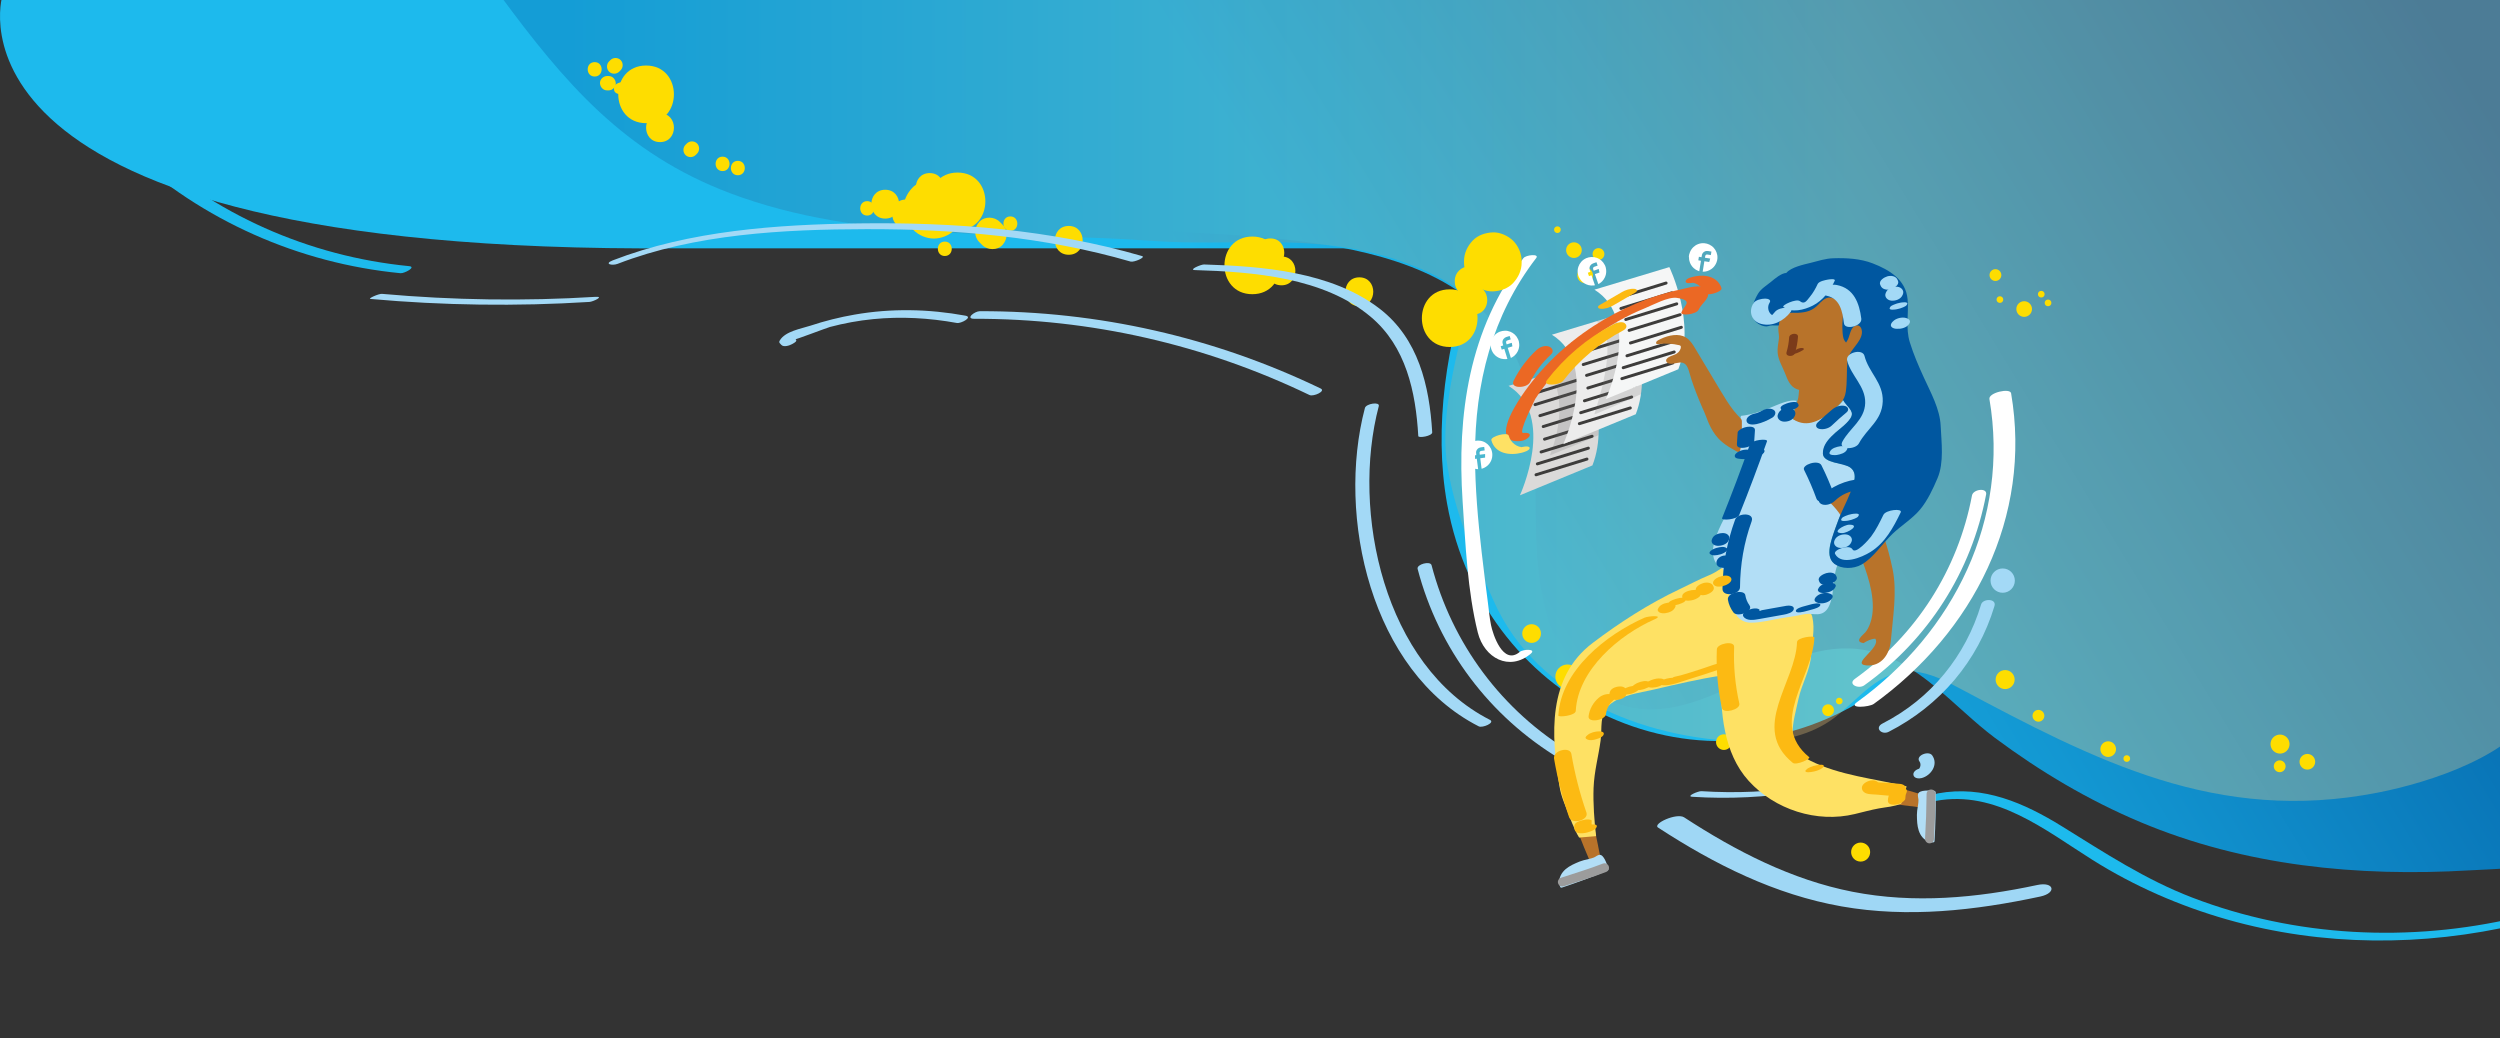 <?xml version="1.0" encoding="UTF-8" standalone="no"?>
<!-- Generator: Adobe Illustrator 23.0.3, SVG Export Plug-In . SVG Version: 6.00 Build 0)  -->

<svg
   xmlns:dc="http://purl.org/dc/elements/1.1/"
   xmlns:cc="http://creativecommons.org/ns#"
   xmlns:rdf="http://www.w3.org/1999/02/22-rdf-syntax-ns#"
   xmlns:svg="http://www.w3.org/2000/svg"
   xmlns="http://www.w3.org/2000/svg"
   xmlns:sodipodi="http://sodipodi.sourceforge.net/DTD/sodipodi-0.dtd"
   xmlns:inkscape="http://www.inkscape.org/namespaces/inkscape"
   version="1.1"
   x="0px"
   y="0px"
   viewBox="0 0 520.4 216.14"
   style="enable-background:new 0 0 520.4 216.14;"
   xml:space="preserve"
   id="svg953"
   sodipodi:docname="home-hero.svg"
   inkscape:version="0.92.4 (unknown)"><rect x="0" y="0" width="520.4" height="216.14" fill="#333333" stroke="none"/><defs
   id="defs957">
	
	
	

		<linearGradient
   id="SVGID_1_"
   gradientUnits="userSpaceOnUse"
   x1="236.922"
   y1="38.829"
   x2="433.512"
   y2="-80.475">
			<stop
   offset="0"
   style="stop-color:#1DBAED"
   id="stop6" />
			<stop
   offset="1"
   style="stop-color:#0057A0"
   id="stop8" />
		</linearGradient>
		
		
		<linearGradient
   id="SVGID_2_"
   gradientUnits="userSpaceOnUse"
   x1="287.82"
   y1="79.408"
   x2="481.066"
   y2="-37.867">
			<stop
   offset="0"
   style="stop-color:#1DBAED"
   id="stop17" />
			<stop
   offset="1"
   style="stop-color:#0057A0"
   id="stop19" />
		</linearGradient>
		
		
		
		
		
		
		
		
	</defs><sodipodi:namedview
   pagecolor="#ffffff"
   bordercolor="#666666"
   borderopacity="1"
   objecttolerance="10"
   gridtolerance="10"
   guidetolerance="10"
   inkscape:pageopacity="0"
   inkscape:pageshadow="2"
   inkscape:window-width="1920"
   inkscape:window-height="1022"
   id="namedview955"
   showgrid="false"
   inkscape:zoom="3.3154121"
   inkscape:cx="184.89421"
   inkscape:cy="119.67744"
   inkscape:window-x="949"
   inkscape:window-y="31"
   inkscape:window-maximized="1"
   inkscape:current-layer="svg953" />
<style
   type="text/css"
   id="style2">
	.st0{display:none;opacity:0.36;}
	.st1{fill:#3B93C9;}
	.st2{fill:#8AB3BC;}
	.st3{fill:#0480B6;}
	.st4{fill:#FEE164;}
	.st5{fill:#FCBA13;}
	.st6{fill:none;stroke:#8AB3BC;stroke-width:2;stroke-miterlimit:10;}
	.st7{fill:none;stroke:#FCBA13;stroke-width:2;stroke-miterlimit:10;}
	.st8{fill:none;stroke:#FEE164;stroke-width:2;stroke-miterlimit:10;}
	.st9{fill:#B2DEF6;}
	.st10{fill:none;stroke:#0480B6;stroke-width:5;stroke-linecap:round;stroke-linejoin:round;stroke-miterlimit:10;}
	.st11{fill:#0E3C60;}
	.st12{fill:#0480B6;stroke:#0480B6;stroke-width:0.75;stroke-miterlimit:10;}
	.st13{fill:#1DBAED;}
	.st14{fill:#7CCBF1;}
	.st15{fill:#009DD7;}
	.st16{fill:#0088C5;}
	.st17{fill:#0057A0;}
	.st18{fill:#047D3F;}
	.st19{fill:#95C13D;}
	.st20{fill:#61150B;}
	.st21{fill:#B8732A;}
	.st22{fill:#3D3C3B;}
	.st23{fill:#EB6824;}
	.st24{fill:none;stroke:#0480B6;stroke-width:2;stroke-miterlimit:10;}
	.st25{fill:none;stroke:#0480B6;stroke-width:0.75;stroke-linecap:round;stroke-linejoin:round;stroke-miterlimit:10;}
	.st26{fill:#58595B;}
	.st27{fill:none;stroke:#000000;stroke-width:3;stroke-miterlimit:10;}
	.st28{fill:none;stroke:#0057A0;stroke-width:3;stroke-miterlimit:10;}
	.st29{fill:none;stroke:#0E3C60;stroke-width:3;stroke-miterlimit:10;}
	.st30{fill:url(#SVGID_1_);}
	.st31{fill:url(#SVGID_2_);}
	.st32{opacity:0.3;}
	.st33{fill:url(#SVGID_3_);}
	.st34{fill:#FFFFFF;}
	.st35{fill:#A3D9F6;}
	.st36{fill:#FEDD00;}
	.st37{fill:#9FD7F5;}
	.st38{fill:#DBDAD9;}
	.st39{fill:none;stroke:#3D3C3B;stroke-width:0.623;stroke-linecap:round;stroke-linejoin:round;stroke-miterlimit:10;}
	.st40{opacity:0.2;fill:#70706F;}
	.st41{fill:#ECECEC;}
	.st42{fill:#F5F6F6;}
	.st43{fill:#F5F6F6;stroke:#3D3C3B;stroke-width:0.623;stroke-linecap:round;stroke-linejoin:round;stroke-miterlimit:10;}
	.st44{fill:none;stroke:#9C9C9C;stroke-width:1.861;stroke-linecap:round;stroke-linejoin:round;stroke-miterlimit:10;}
	.st45{fill:#7B3B1A;}
	.st46{fill:none;stroke:#FFFFFF;stroke-width:2.25;stroke-miterlimit:10;}
	.st47{font-family:'MyriadPro-Bold';}
	.st48{font-size:9.095px;}
	.st49{opacity:0.5;clip-path:url(#SVGID_5_);}
	.st50{fill:#FABCB4;}
	.st51{clip-path:url(#SVGID_5_);}
	.st52{fill:url(#SVGID_6_);}
	.st53{clip-path:url(#SVGID_5_);fill:#E6E6E5;}
	.st54{opacity:0.4;clip-path:url(#SVGID_5_);}
	.st55{fill:#1A1A1A;}
	.st56{fill:none;stroke:#9C9C9C;stroke-width:1.865;stroke-linecap:round;stroke-linejoin:round;stroke-miterlimit:10;}
	.st57{fill:#D9B827;}
	.st58{fill:#9C9C9C;}
	.st59{clip-path:url(#SVGID_5_);fill:#C6BDBD;}
	.st60{clip-path:url(#SVGID_5_);fill:#0057A0;}
	.st61{clip-path:url(#SVGID_5_);fill:#FFFFFF;}
	.st62{fill:#FFFFFF;stroke:#000000;stroke-width:3;stroke-miterlimit:10;}
</style>
<g
   id="_x31_">
</g>
<g
   id="Layer_1">
</g>
<path
   class="st30"
   d="m 0.49,-0.86 c 0,0 -16.35,53.72 140.14,52.55 122.62,0 376.92,0 376.92,0 v -54.3 z"
   id="path11"
   style="fill:url(#SVGID_1_)"
   inkscape:connector-curvature="0" /><g
   id="g15">
			<path
   class="st13"
   d="m 417.64,15.39 c 8.6,2.71 18.05,6.29 21.83,16.65 3.59,9.86 0.47,23.27 -5.76,32.23 -2.3,3.31 -5.09,6.37 -6.21,10.51 -7.71,28.63 -14.51,53.83 -37.07,69.23 -17.69,12.08 -38.23,13.04 -55.51,5.23 -15.87,-7.17 -29.82,-22.63 -33.71,-44.48 -2.81,-15.77 -0.14,-33.46 5.45,-49.25 5.59,-15.79 13.94,-29.92 22.86,-43.09 z"
   id="path13"
   inkscape:connector-curvature="0"
   style="fill:#1dbaed" />
		</g><path
   class="st31"
   d="m 30.56,-10.78 c -5.84,67.15 79.99,63.65 114.16,60.14 30.4,-3.12 61.18,-4.18 91.67,-1.72 30.9,2.49 78.49,-0.06 82.7,39.92 1.12,10.63 -0.02,21.41 1.26,32.01 1.21,10.02 5.1,22.27 15.25,26.47 18.37,7.61 34.34,-14.27 52.89,-10.67 10.87,2.11 18.29,11.89 26.77,18.22 9.36,6.98 19.52,13.01 30.29,17.54 21.69,9.12 45.25,11.42 68.58,10.04 10.43,-0.62 21.15,0.23 20.95,-13.19 -0.99,-67.67 -0.88,-110.23 -0.88,-177.9 -0.01,0.01 -503.64,-0.86 -503.64,-0.86 z"
   id="path22"
   style="fill:url(#SVGID_2_)"
   inkscape:connector-curvature="0" /><g
   id="g793">
			<g
   class="st32"
   id="g31"
   style="opacity:0.3">
				<linearGradient
   id="SVGID_3_"
   gradientUnits="userSpaceOnUse"
   x1="104.066"
   y1="81.901"
   x2="555.547"
   y2="81.901">
					<stop
   offset="0.031"
   style="stop-color:#0057A0"
   id="stop24" />
					<stop
   offset="0.623"
   style="stop-color:#FFD37E"
   id="stop26" />
				</linearGradient>
				<path
   class="st33"
   d="m 529.04,145.94 c -4.78,11.16 -23.4,16.97 -34.12,19.06 -33.42,6.53 -58.63,-6.59 -87.09,-21.76 -2.96,-1.58 -6.05,-3.12 -9.39,-3.46 -7.06,-0.73 -11.65,5.95 -16.73,9.73 -4.69,3.49 -10.7,4.85 -16.55,4.86 -21.24,0.06 -45.17,-8.75 -54.24,-29.3 -3.93,-8.9 -7.83,-17.39 -9.6,-27.87 -1.42,-8.38 0.57,-19.23 4.76,-34.73 -4.32,-4.37 -11.62,-7.34 -17.12,-8.97 -16.79,-4.99 -31.96,-2.12 -49.4,-3.37 -28.93,-2.07 -59.98,0.53 -87.62,-9.92 -22,-8.32 -34.45,-23.01 -47.89,-41.25 27.92,-3.4 57.9,-0.5 85.99,-0.24 58.57,0.54 121.91,-2.36 180.48,-1.48 47,0.7 90.88,-0.7 137.87,0.08 6.32,0.11 15.85,-0.04 22.17,0.07 0.6,21.1 -3.64,48.33 -3.04,69.43 0.45,15.78 0.9,31.57 1.36,47.35 0.25,8.63 3.04,21.32 0.85,29.73 -0.17,0.7 -0.4,1.38 -0.69,2.04 z"
   id="path29"
   style="fill:url(#SVGID_3_)"
   inkscape:connector-curvature="0" />
			</g>
			<g
   id="g37">
				<g
   id="g35">
					<path
   class="st34"
   d="m 316.37,135.69 c -3.52,2.97 -5.64,-3.77 -6,-5.57 -0.31,-1.54 -0.45,-3.12 -0.65,-4.68 -0.45,-3.5 -0.9,-7 -1.3,-10.51 -0.77,-6.69 -1.37,-13.41 -1.38,-20.14 -0.01,-14.94 3.53,-29.1 12.74,-41.08 0.72,-0.94 -2.15,-0.66 -2.67,0.03 -11.34,14.75 -13.85,32.51 -12.65,50.66 0.59,8.86 1.01,18.64 3.16,27.27 1.32,5.29 6.55,8.18 11.04,4.39 1.22,-1.06 -1.64,-0.92 -2.29,-0.37 z"
   id="path33"
   inkscape:connector-curvature="0"
   style="fill:#ffffff" />
				</g>
			</g>
			<g
   id="g43">
				<g
   id="g41">
					<path
   class="st34"
   d="m 410.49,103.13 c -2.92,15.46 -11.57,29.02 -24.36,38.17 -1.6,1.14 0.75,2.2 1.93,1.36 13.31,-9.53 22.33,-23.66 25.37,-39.74 0.27,-1.46 -2.69,-1.11 -2.94,0.21 z"
   id="path39"
   inkscape:connector-curvature="0"
   style="fill:#ffffff" />
				</g>
			</g>
			<g
   id="g49">
				<g
   id="g47">
					<path
   class="st34"
   d="m 414.12,83.07 c 4.26,24.98 -7.38,48.55 -27.59,63.1 -1.91,1.38 2.58,1.03 3.51,0.36 20.73,-14.93 32.98,-38.97 28.59,-64.67 -0.2,-1.15 -4.74,-0.13 -4.51,1.21 z"
   id="path45"
   inkscape:connector-curvature="0"
   style="fill:#ffffff" />
				</g>
			</g>
			<g
   id="g55">
				<g
   id="g53">
					<path
   class="st35"
   d="m 327.16,156.68 c -14.51,-8.71 -24.89,-22.68 -29.17,-39.04 -0.25,-0.94 -3.15,-0.18 -2.9,0.78 4.36,16.66 14.99,30.76 29.75,39.62 0.76,0.45 3.44,-0.69 2.32,-1.36 z"
   id="path51"
   inkscape:connector-curvature="0"
   style="fill:#a3d9f6" />
				</g>
			</g>
			<g
   id="g61">
				<g
   id="g59">
					<path
   class="st35"
   d="m 412.39,125.81 c -3.25,10.8 -10.45,19.64 -20.52,24.79 -1.76,0.9 -0.18,2.48 1.29,1.73 10.66,-5.45 18.55,-14.69 22.01,-26.18 0.48,-1.61 -2.4,-1.59 -2.78,-0.34 z"
   id="path57"
   inkscape:connector-curvature="0"
   style="fill:#a3d9f6" />
				</g>
			</g>
			<g
   id="g67">
				<g
   id="g65">
					<path
   class="st35"
   d="m 399.55,158.5 c 0.23,0.32 0.28,0.72 0.15,1.11 -0.04,0.13 -0.11,0.24 -0.15,0.3 -0.03,0.04 -0.19,0.26 -0.1,0.12 0.03,-0.06 0.41,-0.13 0.05,-0.03 -0.56,0.15 -1.37,0.68 -1.19,1.37 0.19,0.7 1.16,0.74 1.71,0.59 1.97,-0.52 3.53,-2.85 2.18,-4.73 -0.75,-1.05 -3.52,0.07 -2.65,1.27 z"
   id="path63"
   inkscape:connector-curvature="0"
   style="fill:#a3d9f6" />
				</g>
			</g>
			<g
   id="g73">
				<g
   id="g71">
					<path
   class="st35"
   d="m 375.74,163.69 c -7.17,1.15 -14.34,1.46 -21.59,1 -0.62,-0.04 -3.3,1.08 -1.88,1.17 7.7,0.49 15.3,0.1 22.92,-1.12 1.16,-0.19 2.6,-1.38 0.55,-1.05 z"
   id="path69"
   inkscape:connector-curvature="0"
   style="fill:#a3d9f6" />
				</g>
			</g>
			<g
   id="g79">
				<g
   id="g77">
					<path
   class="st13"
   d="m 403,166.71 c 12.43,-2.3 22.72,6.09 32.59,12.3 8.7,5.47 18.19,9.6 28.07,12.41 19.76,5.61 40.7,5.66 60.65,0.98 1.75,-0.41 1.37,-1.82 -0.38,-1.41 -22.35,5.24 -46.1,4.09 -67.59,-4.15 -9.81,-3.77 -18.25,-9.34 -27.12,-14.83 -7.89,-4.88 -16.39,-8.6 -25.81,-6.86 -1.36,0.24 -2.41,1.93 -0.41,1.56 z"
   id="path75"
   inkscape:connector-curvature="0"
   style="fill:#1dbaed" />
				</g>
			</g>
			<circle
   class="st36"
   cx="421.35"
   cy="64.33"
   r="1.63"
   id="circle81"
   style="fill:#fedd00" />
			<circle
   class="st36"
   cx="329.96"
   cy="57.32"
   r="1.63"
   id="circle83"
   style="fill:#fedd00" />
			<circle
   class="st36"
   cx="327.63"
   cy="52.07"
   r="1.63"
   id="circle85"
   style="fill:#fedd00" />
			<circle
   class="st36"
   cx="358.84"
   cy="154.48"
   r="1.63"
   id="circle87"
   style="fill:#fedd00" />
			<circle
   class="st36"
   cx="438.84"
   cy="155.94"
   r="1.63"
   id="circle89"
   style="fill:#fedd00" />
			<circle
   class="st36"
   cx="480.3"
   cy="158.57"
   r="1.63"
   id="circle91"
   style="fill:#fedd00" />
			<circle
   class="st36"
   cx="415.37"
   cy="57.26"
   r="1.23"
   id="circle93"
   style="fill:#fedd00" />
			<circle
   class="st36"
   cx="332.74"
   cy="52.88"
   r="1.23"
   id="circle95"
   style="fill:#fedd00" />
			<circle
   class="st36"
   cx="380.53"
   cy="147.84"
   r="1.23"
   id="circle97"
   style="fill:#fedd00" />
			<circle
   class="st36"
   cx="424.32"
   cy="149"
   r="1.23"
   id="circle99"
   style="fill:#fedd00" />
			<circle
   class="st36"
   cx="474.54"
   cy="159.51"
   r="1.23"
   id="circle101"
   style="fill:#fedd00" />
			<circle
   class="st36"
   cx="416.3"
   cy="62.36"
   r="0.69"
   id="circle103"
   style="fill:#fedd00" />
			<circle
   class="st36"
   cx="424.91"
   cy="61.24"
   r="0.69"
   id="circle105"
   style="fill:#fedd00" />
			<circle
   class="st36"
   cx="324.19"
   cy="47.81"
   r="0.69"
   id="circle107"
   style="fill:#fedd00" />
			<circle
   class="st36"
   cx="426.32"
   cy="63.05"
   r="0.69"
   id="circle109"
   style="fill:#fedd00" />
			<circle
   class="st36"
   cx="382.86"
   cy="145.93"
   r="0.69"
   id="circle111"
   style="fill:#fedd00" />
			<circle
   class="st36"
   cx="442.71"
   cy="157.9"
   r="0.69"
   id="circle113"
   style="fill:#fedd00" />
			<circle
   class="st36"
   cx="326.29"
   cy="140.85"
   r="2.53"
   id="circle115"
   style="fill:#fedd00" />
			<circle
   class="st35"
   cx="416.88"
   cy="120.86"
   r="2.53"
   id="circle117"
   style="fill:#a3d9f6" />
			<circle
   class="st36"
   cx="328.62"
   cy="150.4"
   r="0.35"
   id="circle119"
   style="fill:#fedd00" />
			<circle
   class="st36"
   cx="318.82"
   cy="131.88"
   r="1.95"
   id="circle121"
   style="fill:#fedd00" />
			<g
   id="g127">
				<g
   id="g125">
					<path
   class="st35"
   d="m 310.15,149.85 c -22.06,-11.23 -28.95,-43.31 -23.14,-65.32 0.25,-0.96 -2.64,-0.53 -2.89,0.4 -5.95,22.53 1.22,54.83 23.7,66.27 0.79,0.39 3.46,-0.77 2.33,-1.35 z"
   id="path123"
   inkscape:connector-curvature="0"
   style="fill:#a3d9f6" />
				</g>
			</g>
			<g
   id="g133">
				<g
   id="g131">
					<path
   class="st37"
   d="m 424.09,184.22 c -12.67,2.71 -25.66,3.92 -38.47,1.41 -12.7,-2.49 -24.29,-8.48 -35.05,-15.49 -1.54,-1 -6.66,1.33 -5.42,2.13 11.74,7.65 24.31,13.96 38.22,16.41 13.8,2.43 27.77,0.85 41.35,-2.06 3.5,-0.76 2.84,-3.15 -0.63,-2.4 z"
   id="path129"
   inkscape:connector-curvature="0"
   style="fill:#9fd7f5" />
				</g>
			</g>
			<g
   id="g139">
				<g
   id="g137">
					<path
   class="st35"
   d="m 202.8,66.36 c 24.22,-0.06 47.97,5.36 69.79,15.87 0.81,0.39 3.47,-0.81 2.32,-1.36 -22.17,-10.68 -46.35,-16.15 -70.96,-16.09 -1.05,0 -3.09,1.58 -1.15,1.58 z"
   id="path135"
   inkscape:connector-curvature="0"
   style="fill:#a3d9f6" />
				</g>
			</g>
			<g
   id="g617">
				<path
   class="st38"
   d="m 314.02,80.32 15.59,-4.7 c 0,0 5.65,11.57 1.87,21.26 l -15.09,6.22 c -0.01,0 7.65,-16.56 -2.37,-22.78 z"
   id="path141"
   inkscape:connector-curvature="0"
   style="fill:#dbdad9" />
				<line
   class="st39"
   x1="318.32"
   y1="82.21"
   x2="328.93"
   y2="78.94"
   id="line143"
   style="fill:none;stroke:#3d3c3b;stroke-width:0.623;stroke-linecap:round;stroke-linejoin:round;stroke-miterlimit:10" />
				<line
   class="st39"
   x1="319.54"
   y1="84.23"
   x2="330.15"
   y2="80.96"
   id="line145"
   style="fill:none;stroke:#3d3c3b;stroke-width:0.623;stroke-linecap:round;stroke-linejoin:round;stroke-miterlimit:10" />
				<line
   class="st39"
   x1="320.55"
   y1="86.53"
   x2="331.15"
   y2="83.26"
   id="line147"
   style="fill:none;stroke:#3d3c3b;stroke-width:0.623;stroke-linecap:round;stroke-linejoin:round;stroke-miterlimit:10" />
				<line
   class="st39"
   x1="321.24"
   y1="88.79"
   x2="331.85"
   y2="85.52"
   id="line149"
   style="fill:none;stroke:#3d3c3b;stroke-width:0.623;stroke-linecap:round;stroke-linejoin:round;stroke-miterlimit:10" />
				<line
   class="st39"
   x1="321.51"
   y1="91.42"
   x2="332.12"
   y2="88.15"
   id="line151"
   style="fill:none;stroke:#3d3c3b;stroke-width:0.623;stroke-linecap:round;stroke-linejoin:round;stroke-miterlimit:10" />
				<line
   class="st39"
   x1="319.74"
   y1="98.83"
   x2="330.34"
   y2="95.56"
   id="line153"
   style="fill:none;stroke:#3d3c3b;stroke-width:0.623;stroke-linecap:round;stroke-linejoin:round;stroke-miterlimit:10" />
				<line
   class="st39"
   x1="320.02"
   y1="96.56"
   x2="330.63"
   y2="93.29"
   id="line155"
   style="fill:none;stroke:#3d3c3b;stroke-width:0.623;stroke-linecap:round;stroke-linejoin:round;stroke-miterlimit:10" />
				<path
   class="st40"
   d="m 329.1,75.72 -6.44,2 c 0,0 4.37,5.55 -0.02,17.06 0,0 6.89,-2.74 10.11,-4.19 0.45,-5.24 -2.45,-15.04 -2.45,-15.04 z"
   id="path157"
   inkscape:connector-curvature="0"
   style="opacity:0.2;fill:#70706f" />
				<line
   class="st39"
   x1="320.8"
   y1="94.08"
   x2="331.41"
   y2="90.81"
   id="line159"
   style="fill:none;stroke:#3d3c3b;stroke-width:0.623;stroke-linecap:round;stroke-linejoin:round;stroke-miterlimit:10" />
				<g
   id="g179">
					<path
   class="st41"
   d="m 323.04,69.67 15.59,-4.7 c 0,0 5.65,11.57 1.87,21.26 l -15.09,6.22 c -0.01,0 7.65,-16.56 -2.37,-22.78 z"
   id="path161"
   inkscape:connector-curvature="0"
   style="fill:#ececec" />
					<line
   class="st39"
   x1="327.34"
   y1="71.56"
   x2="337.95"
   y2="68.29"
   id="line163"
   style="fill:none;stroke:#3d3c3b;stroke-width:0.623;stroke-linecap:round;stroke-linejoin:round;stroke-miterlimit:10" />
					<line
   class="st39"
   x1="328.56"
   y1="73.58"
   x2="339.17"
   y2="70.32"
   id="line165"
   style="fill:none;stroke:#3d3c3b;stroke-width:0.623;stroke-linecap:round;stroke-linejoin:round;stroke-miterlimit:10" />
					<line
   class="st39"
   x1="329.57"
   y1="75.88"
   x2="340.17"
   y2="72.62"
   id="line167"
   style="fill:none;stroke:#3d3c3b;stroke-width:0.623;stroke-linecap:round;stroke-linejoin:round;stroke-miterlimit:10" />
					<line
   class="st39"
   x1="330.26"
   y1="78.14"
   x2="340.87"
   y2="74.88"
   id="line169"
   style="fill:none;stroke:#3d3c3b;stroke-width:0.623;stroke-linecap:round;stroke-linejoin:round;stroke-miterlimit:10" />
					<line
   class="st39"
   x1="330.53"
   y1="80.77"
   x2="341.14"
   y2="77.5"
   id="line171"
   style="fill:none;stroke:#3d3c3b;stroke-width:0.623;stroke-linecap:round;stroke-linejoin:round;stroke-miterlimit:10" />
					<line
   class="st39"
   x1="328.76"
   y1="88.19"
   x2="339.36"
   y2="84.92"
   id="line173"
   style="fill:none;stroke:#3d3c3b;stroke-width:0.623;stroke-linecap:round;stroke-linejoin:round;stroke-miterlimit:10" />
					<line
   class="st39"
   x1="329.04"
   y1="85.91"
   x2="339.65"
   y2="82.64"
   id="line175"
   style="fill:none;stroke:#3d3c3b;stroke-width:0.623;stroke-linecap:round;stroke-linejoin:round;stroke-miterlimit:10" />
					<line
   class="st39"
   x1="329.82"
   y1="83.43"
   x2="340.43"
   y2="80.16"
   id="line177"
   style="fill:none;stroke:#3d3c3b;stroke-width:0.623;stroke-linecap:round;stroke-linejoin:round;stroke-miterlimit:10" />
				</g>
				<path
   class="st40"
   d="m 341.58,82.06 c 0,0 -9.52,4.26 -9.69,4.19 -0.16,-0.07 5.91,-16.14 0.39,-19.36 l 7.43,-2.23 c -0.01,0 2.88,14.42 1.87,17.4 z"
   id="path181"
   inkscape:connector-curvature="0"
   style="opacity:0.2;fill:#70706f" />
				<g
   id="g201">
					<path
   class="st42"
   d="m 331.9,60.3 15.59,-4.7 c 0,0 5.65,11.57 1.87,21.26 l -15.09,6.22 c -0.01,0 7.64,-16.56 -2.37,-22.78 z"
   id="path183"
   inkscape:connector-curvature="0"
   style="fill:#f5f6f6" />
					<line
   class="st43"
   x1="336.2"
   y1="62.19"
   x2="346.81"
   y2="58.92"
   id="line185"
   style="fill:#f5f6f6;stroke:#3d3c3b;stroke-width:0.623;stroke-linecap:round;stroke-linejoin:round;stroke-miterlimit:10" />
					<line
   class="st43"
   x1="337.41"
   y1="64.21"
   x2="348.02"
   y2="60.95"
   id="line187"
   style="fill:#f5f6f6;stroke:#3d3c3b;stroke-width:0.623;stroke-linecap:round;stroke-linejoin:round;stroke-miterlimit:10" />
					<line
   class="st43"
   x1="338.42"
   y1="66.51"
   x2="349.03"
   y2="63.25"
   id="line189"
   style="fill:#f5f6f6;stroke:#3d3c3b;stroke-width:0.623;stroke-linecap:round;stroke-linejoin:round;stroke-miterlimit:10" />
					<line
   class="st43"
   x1="339.12"
   y1="68.77"
   x2="349.72"
   y2="65.51"
   id="line191"
   style="fill:#f5f6f6;stroke:#3d3c3b;stroke-width:0.623;stroke-linecap:round;stroke-linejoin:round;stroke-miterlimit:10" />
					<line
   class="st43"
   x1="339.39"
   y1="71.4"
   x2="349.99"
   y2="68.13"
   id="line193"
   style="fill:#f5f6f6;stroke:#3d3c3b;stroke-width:0.623;stroke-linecap:round;stroke-linejoin:round;stroke-miterlimit:10" />
					<line
   class="st43"
   x1="337.61"
   y1="78.82"
   x2="348.22"
   y2="75.55"
   id="line195"
   style="fill:#f5f6f6;stroke:#3d3c3b;stroke-width:0.623;stroke-linecap:round;stroke-linejoin:round;stroke-miterlimit:10" />
					<line
   class="st43"
   x1="337.89"
   y1="76.54"
   x2="348.5"
   y2="73.27"
   id="line197"
   style="fill:#f5f6f6;stroke:#3d3c3b;stroke-width:0.623;stroke-linecap:round;stroke-linejoin:round;stroke-miterlimit:10" />
					<line
   class="st43"
   x1="338.67"
   y1="74.06"
   x2="349.28"
   y2="70.79"
   id="line199"
   style="fill:#f5f6f6;stroke:#3d3c3b;stroke-width:0.623;stroke-linecap:round;stroke-linejoin:round;stroke-miterlimit:10" />
				</g>
				<g
   id="g555">
					<path
   class="st21"
   d="m 333.08,178.22 -2.22,0.83 c 0,0 -2.03,-4.65 -2.77,-7.08 -0.07,-0.25 2.23,-1.4 2.51,-1.47 1.01,-0.26 1,0.72 1.19,1.51 0.5,2.05 1.29,6.21 1.29,6.21 z"
   id="path203"
   inkscape:connector-curvature="0"
   style="fill:#b8732a" />
					<path
   class="st9"
   d="m 329.67,179.06 c -0.56,0.15 -1.11,0.37 -1.64,0.61 -1,0.44 -2,0.98 -2.69,1.83 -0.69,0.85 -1.03,2.06 -0.59,3.06 0.03,0.08 0.08,0.16 0.15,0.2 0.09,0.05 0.2,0.01 0.3,-0.02 3.11,-1.04 6.19,-2.18 9.22,-3.43 0.16,-0.06 0.33,-0.15 0.38,-0.31 0.03,-0.11 -0.01,-0.22 -0.04,-0.33 -0.25,-0.7 -0.87,-2.81 -1.81,-2.73 -0.38,0.03 -0.79,0.4 -1.14,0.55 -0.67,0.27 -1.42,0.37 -2.14,0.57 z"
   id="path205"
   inkscape:connector-curvature="0"
   style="fill:#b2def6" />
					<path
   class="st44"
   d="m 325.22,183.6 c 3.33,-1.12 5.5,-1.7 8.78,-2.97"
   id="path207"
   inkscape:connector-curvature="0"
   style="fill:none;stroke:#9c9c9c;stroke-width:1.862;stroke-linecap:round;stroke-linejoin:round;stroke-miterlimit:10" />
					<path
   class="st21"
   d="m 399.56,165.24 c 0.3,0.93 0.5,1.89 0.61,2.87 -2.49,-0.3 -4.98,-0.61 -7.47,-0.91 0.28,-1.09 0.28,-3.52 1.79,-3.29 1.7,0.26 3.42,0.89 5.07,1.33 z"
   id="path209"
   inkscape:connector-curvature="0"
   style="fill:#b8732a" />
					<path
   class="st9"
   d="m 399.08,168.74 c -0.07,0.58 -0.07,1.17 -0.04,1.75 0.04,1.09 0.17,2.22 0.7,3.18 0.53,0.96 1.53,1.73 2.63,1.68 0.08,0 0.18,-0.01 0.24,-0.07 0.08,-0.07 0.09,-0.18 0.09,-0.29 0.19,-3.28 0.27,-6.56 0.24,-9.84 0,-0.17 -0.01,-0.36 -0.15,-0.47 -0.09,-0.07 -0.21,-0.08 -0.32,-0.08 -0.74,-0.03 -2.93,-0.24 -3.21,0.67 -0.11,0.37 0.08,0.88 0.09,1.26 0,0.74 -0.18,1.48 -0.27,2.21 z"
   id="path211"
   inkscape:connector-curvature="0"
   style="fill:#b2def6" />
					<path
   class="st44"
   d="m 401.65,174.62 c 0.2,-3.51 0.28,-5.84 0.32,-9.35"
   id="path213"
   inkscape:connector-curvature="0"
   style="fill:none;stroke:#9c9c9c;stroke-width:1.862;stroke-linecap:round;stroke-linejoin:round;stroke-miterlimit:10" />
					<path
   class="st4"
   d="m 360.44,117.24 c -2.08,0.74 -2.59,1.64 -4.72,2.52 -2.05,0.84 -4.06,1.93 -6.1,2.89 -6.39,3.02 -12.48,6.94 -18.08,11.18 -9.46,7.16 -8.69,19.12 -6.91,29.9 0.4,2.44 1.37,4.2 2.19,6.53 0.41,1.16 1.51,3.57 1.89,4.09 l 3.54,-0.3 c -0.38,-3.06 -0.65,-6.89 -0.53,-10.04 0.14,-3.51 1.02,-6.55 1.47,-9.91 0.35,-2.61 -0.33,-5.43 1.83,-7.36 2.29,-2.05 6.31,-2.52 9.19,-3.19 4.62,-1.08 9.46,-2.22 14.03,-2.91 -0.14,7.56 0.51,16.11 5.76,21.9 5.43,5.99 14.19,8.83 22.1,6.91 1.67,-0.4 3.32,-0.86 5.01,-1.17 1.56,-0.29 3.19,-0.36 4.66,-1.01 0,0 1.11,-3.57 1.11,-3.57 -6.63,-1.62 -13.93,-2.26 -20.09,-5.38 -5.39,-2.74 -3.5,-7.77 -2.44,-12.74 0.71,-3.34 2.46,-5.93 2.65,-9.27 0.15,-2.66 0.87,-5.24 0.24,-7.93 -0.94,-4.05 -17.48,-10.28 -16.8,-11.14 z"
   id="path215"
   inkscape:connector-curvature="0"
   style="fill:#fee164" />
					<path
   class="st9"
   d="m 374.09,83.48 c -1.52,-0.49 -4.12,0.82 -5.63,1.41 -2.04,0.79 -3.91,1.45 -6.08,1.68 -0.35,1.65 -0.13,3.87 -0.51,5.6 -0.76,3.55 0.97,1.88 2.88,2.63 -1.13,2.38 -1.86,5.07 -2.95,7.53 -1.36,3.09 -3.32,5.91 -4.48,9.06 -0.62,1.68 -1.18,3.82 -0.31,5.49 0.45,0.85 1.21,1.03 1.69,1.66 0.48,0.63 0.64,1.92 0.82,2.72 0.7,3.13 0.77,8.35 5.02,8.36 2.11,0.01 4.55,-0.68 6.63,-1 1.42,-0.22 2.82,-0.41 4.21,-0.73 1.21,-0.27 1.88,0.02 2.99,-0.03 4.01,-0.19 2.79,-7.57 4.13,-10.24 -0.15,-0.04 -0.48,-0.37 -0.58,-0.22 -2.03,-1.62 -0.95,-4.16 -0.07,-6.91 0.91,-2.83 2.44,-5.64 3.5,-8.43 1.1,-2.89 1.4,-5.03 -2.73,-5.62 -1.1,-0.16 -3.24,-0.75 -3.16,-2.07 0.08,-1.37 1.43,-3.18 2.24,-3.98 1.01,-1.01 2.88,-2.18 3.53,-3.39 0.88,-1.6 -0.66,-2.44 -1.52,-3.64 -1.65,1.89 -3.25,3.61 -5.87,4.06 -0.84,0.14 -3.88,0.4 -4.56,-0.15 -0.78,-0.63 0.68,-2.72 0.58,-3.7 -0.05,0.15 0.28,-0.22 0.23,-0.09 z"
   id="path217"
   inkscape:connector-curvature="0"
   style="fill:#b2def6" />
					<path
   class="st21"
   d="m 380.41,104.16 c 3.29,2.79 4.96,6.95 6.58,10.92 1.58,3.86 3.33,8.73 2.74,12.92 -0.16,1.17 -0.63,2.62 -1.4,3.58 -0.43,0.54 -2.53,1.99 -0.41,2.29 0.64,-0.43 1.63,-0.9 2.44,-0.92 1.3,1.89 -5.21,5.25 -1.87,5.56 3.13,0.29 4.88,-2.36 5.11,-5.13 0.4,-4.75 1.34,-10.15 0.38,-14.83 -1.08,-5.24 -2.68,-9.75 -5.04,-14.49 -0.49,-0.98 -0.92,-2.65 -1.98,-2.93 -1.29,-0.34 -6.32,1.77 -6.55,3.03 z"
   id="path219"
   inkscape:connector-curvature="0"
   style="fill:#b8732a" />
					<path
   class="st17"
   d="m 368.1,67.88 c -0.8,0.27 -2.1,-0.33 -2.63,-0.93 -1.45,-1.67 -0.56,-4.05 0.46,-5.78 0.62,-1.06 1.84,-1.77 2.77,-2.54 0.79,-0.65 2.05,-1.74 3.14,-1.82 1.01,-1.2 3.58,-1.73 5.08,-2.1 1.58,-0.39 3.04,-0.9 4.69,-0.95 2.74,-0.09 5.64,0.07 8.2,1.06 3.45,1.33 6.9,3.39 7.27,7.46 0.28,3.07 -0.46,5.98 0.47,8.99 0.79,2.55 1.82,4.91 2.93,7.34 1.44,3.17 3.33,6.52 3.49,10.06 0.16,3.44 0.72,7.61 -0.65,10.85 -0.93,2.2 -2.11,4.73 -3.66,6.57 -1.64,1.94 -3.87,3.28 -5.7,5.02 -2.11,2 -3.99,5.03 -6.52,6.44 -1.59,0.89 -4.1,0.98 -5.63,-0.21 -2.26,-1.76 -0.05,-6.42 0.63,-8.45 0.72,-2.15 1.85,-4.13 2.68,-6.23 0.64,-1.63 1.76,-4.03 0.08,-5.3 -1.42,-1.07 -5.7,-0.88 -5.75,-2.97 -0.07,-2.82 3.23,-4.59 4.89,-6.3 1.55,-1.59 1.48,-2.17 0.12,-3.69 -1.51,-1.69 -1.34,-2.87 -1.19,-5.14 0.1,-1.64 -0.62,-2.64 -1.86,-3.64 -2.09,-1.68 -4.14,-3.53 -6.34,-5.04 -1.66,-1.14 -3.18,-2.89 -5.32,-2.83 -0.61,0 -1.07,-0.07 -1.65,0.13 z"
   id="path221"
   inkscape:connector-curvature="0"
   style="fill:#0057a0" />
					<path
   class="st21"
   d="m 370.32,67.57 c -0.05,-0.82 0.82,-1.91 1.57,-2.27 0.73,-0.34 1.59,-0.14 2.36,-0.18 1.84,-0.11 3.02,-0.42 4.31,-1.77 1.13,-1.18 2.06,-1.94 3.56,-0.99 2.21,1.4 1.32,3.57 1.38,5.76 0.02,0.69 0.05,1.72 0.26,2.37 0.19,0.59 0.66,0.88 0.93,1.36 1.14,2.07 -0.91,4.78 -2.27,6.22 -2.15,2.28 -5.15,4.12 -8.36,2.95 -1.41,-0.52 -1.95,-1.94 -2.45,-3.23 -0.54,-1.41 -1.43,-2.79 -1.57,-4.31 -0.09,-0.99 0.12,-1.95 0.25,-2.93 0.09,-0.69 -0.09,-1.22 -0.11,-1.89 -0.02,-0.35 -0.05,-0.61 0.14,-1.09 z"
   id="path223"
   inkscape:connector-curvature="0"
   style="fill:#b8732a" />
					<path
   class="st21"
   d="m 384.95,73.89 c 0.68,-1.55 3.05,-3.32 2.57,-5.28 -0.23,-0.94 -1.07,-1.16 -1.76,-0.49 -0.67,0.64 -0.75,2.02 -1.23,2.77 -0.63,0.95 -0.9,1.86 0.42,3 z"
   id="path225"
   inkscape:connector-curvature="0"
   style="fill:#b8732a" />
					<path
   class="st21"
   d="m 374.86,79.8 c -0.46,0.7 -0.34,2.28 -0.59,3.25 -0.34,1.36 -1.05,2.78 -0.99,4.23 2.93,1.92 5.87,0.17 8.3,-1.95 1.44,-1.26 2.36,-1.92 2.64,-3.78 0.31,-2.09 0.15,-4.23 0.33,-6.34 -1.59,-0.29 -4.53,2.08 -6.01,2.87 -0.96,0.51 -2.37,1.71 -3.68,1.72 z"
   id="path227"
   inkscape:connector-curvature="0"
   style="fill:#b8732a" />
					<path
   class="st21"
   d="m 345.77,70.52 c -0.18,0.08 -0.36,0.17 -0.53,0.26 -0.2,0.11 -0.38,0.21 -0.47,0.42 -0.07,0.17 -0.07,0.36 0.14,0.41 0.13,0.04 0.28,0.02 0.41,0 1.39,-0.18 2.84,-0.08 4.2,0.24 0.09,0.02 0.18,0.04 0.25,0.1 0.15,0.12 0.14,0.35 0.09,0.54 -0.16,0.61 -0.62,1.05 -1.19,1.3 -0.54,0.24 -1.25,0.39 -1.66,0.84 -0.08,0.09 -0.15,0.18 -0.18,0.29 -0.08,0.27 0.13,0.55 0.38,0.68 0.8,0.42 2.29,-0.37 3.13,-0.07 0.8,0.28 1.11,1.24 1.33,2.06 0.52,1.89 1.22,3.73 1.96,5.55 0.35,0.87 0.72,1.73 1.11,2.58 0.37,0.81 0.63,1.68 1,2.49 0.5,1.09 1.11,2.15 1.94,3.04 0.61,0.66 1.33,1.21 2.08,1.7 0.39,0.25 0.79,0.48 1.19,0.7 0.32,0.18 0.69,0.45 1.06,0.47 0.53,0.03 0.61,-5.21 0.58,-6.32 0,-0.12 -0.01,-0.25 -0.05,-0.37 -0.06,-0.2 -0.22,-0.35 -0.36,-0.49 -0.44,-0.45 -0.86,-0.93 -1.26,-1.42 -1.04,-1.31 -1.91,-2.75 -2.77,-4.18 -1.76,-2.94 -3.52,-5.87 -5.28,-8.81 -0.52,-0.87 -1.08,-1.77 -1.95,-2.29 -1.51,-0.91 -3.57,-0.46 -5.15,0.28 z"
   id="path229"
   inkscape:connector-curvature="0"
   style="fill:#b8732a" />
					<g
   id="g235">
						<g
   id="g233">
							<path
   class="st45"
   d="m 372.43,70.23 c -0.07,1.04 -0.24,2.06 -0.54,3.06 -0.31,1.02 1.49,1.05 1.74,0.24 0.34,-1.12 0.56,-2.25 0.64,-3.41 0.06,-0.98 -1.78,-0.75 -1.84,0.11 z"
   id="path231"
   inkscape:connector-curvature="0"
   style="fill:#7b3b1a" />
						</g>
					</g>
					<g
   id="g241">
						<g
   id="g239">
							<path
   class="st45"
   d="m 372.79,73.85 c 0.9,-0.17 1.74,-0.48 2.52,-0.97 0.31,-0.19 0.2,-0.4 -0.12,-0.44 -0.42,-0.05 -0.93,0.12 -1.28,0.34 -0.25,0.16 -0.51,0.28 -0.81,0.34 -0.27,0.05 -0.97,0.18 -1.05,0.51 -0.08,0.34 0.6,0.25 0.74,0.22 z"
   id="path237"
   inkscape:connector-curvature="0"
   style="fill:#7b3b1a" />
						</g>
					</g>
					<g
   id="g247">
						<g
   id="g245">
							<path
   class="st17"
   d="m 361.18,108.17 c -1.69,4.67 -2.59,9.42 -2.63,14.4 -0.02,1.81 3.64,1.21 3.65,-0.31 0.04,-4.72 0.81,-9.3 2.42,-13.74 0.68,-1.91 -2.93,-1.77 -3.44,-0.35 z"
   id="path243"
   inkscape:connector-curvature="0"
   style="fill:#0057a0" />
						</g>
					</g>
					<g
   id="g253">
						<g
   id="g251">
							<path
   class="st17"
   d="m 359.68,124.84 c 0.16,0.96 0.57,1.84 1.14,2.63 0.81,1.11 4.29,-0.17 3.34,-1.48 -0.46,-0.64 -0.73,-1.34 -0.86,-2.11 -0.14,-0.8 -1.54,-0.7 -2.08,-0.55 -0.66,0.19 -1.68,0.67 -1.54,1.51 z"
   id="path249"
   inkscape:connector-curvature="0"
   style="fill:#0057a0" />
						</g>
					</g>
					<g
   id="g259">
						<g
   id="g257">
							<path
   class="st17"
   d="m 362.92,128.35 c 0.69,0.98 2.25,0.69 3.26,0.51 1.72,-0.3 3.43,-0.61 5.15,-0.92 0.59,-0.1 1.96,-0.41 2.07,-1.17 0.11,-0.75 -1.06,-0.75 -1.53,-0.67 -1.03,0.18 -2.06,0.37 -3.09,0.55 -0.51,0.09 -1.03,0.18 -1.54,0.28 -0.17,0.03 -0.34,0.06 -0.51,0.09 -0.49,0.22 -0.63,0.2 -0.43,-0.05 -0.66,-0.9 -4.16,0.28 -3.38,1.38 z"
   id="path255"
   inkscape:connector-curvature="0"
   style="fill:#0057a0" />
						</g>
					</g>
					<g
   id="g265">
						<g
   id="g263">
							<path
   class="st17"
   d="m 375.78,127.26 c 0.49,-0.13 0.98,-0.27 1.47,-0.4 0.34,-0.09 1.77,-0.46 1.67,-1.01 -0.1,-0.51 -1.74,-0.1 -1.95,-0.04 -0.49,0.13 -0.98,0.27 -1.47,0.4 -0.34,0.09 -1.77,0.46 -1.67,1.01 0.1,0.52 1.74,0.1 1.95,0.04 z"
   id="path261"
   inkscape:connector-curvature="0"
   style="fill:#0057a0" />
						</g>
					</g>
					<g
   id="g271">
						<g
   id="g269">
							<path
   class="st17"
   d="m 361.76,95.46 c 1.49,0.26 3.02,0.03 4.41,-0.54 0.4,-0.16 1.54,-0.78 0.99,-1.34 -0.53,-0.54 -1.8,-0.21 -2.37,0.03 -0.47,0.19 0.31,-0.02 -0.2,0.07 0.32,-0.06 -0.13,0.01 0.02,0 0.14,-0.02 -0.3,0 -0.3,0 0.2,0.01 -0.34,-0.06 -0.3,-0.05 -0.84,-0.15 -1.9,0.14 -2.55,0.68 -0.57,0.48 -0.44,1.03 0.3,1.15 z"
   id="path267"
   inkscape:connector-curvature="0"
   style="fill:#0057a0" />
						</g>
					</g>
					<g
   id="g277">
						<g
   id="g275">
							<path
   class="st17"
   d="m 361.71,90.04 c -0.05,0.82 -0.1,1.64 -0.16,2.45 -0.05,0.77 0.99,0.79 1.54,0.71 0.47,-0.07 0.96,-0.2 1.37,-0.46 0.24,-0.15 0.67,-0.41 0.69,-0.73 0.05,-0.82 0.1,-1.64 0.16,-2.45 0.05,-0.77 -0.99,-0.79 -1.54,-0.71 -0.47,0.07 -0.96,0.2 -1.37,0.46 -0.24,0.15 -0.67,0.42 -0.69,0.73 z"
   id="path273"
   inkscape:connector-curvature="0"
   style="fill:#0057a0" />
						</g>
					</g>
					<g
   id="g283">
						<g
   id="g281">
							<path
   class="st17"
   d="m 365.65,88.28 c 1.16,-0.26 2.24,-0.74 3.27,-1.34 0.59,-0.35 0.96,-1.21 0.25,-1.64 -0.78,-0.48 -1.87,-0.15 -2.57,0.28 -0.34,0.2 0.13,-0.04 -0.2,0.11 -0.18,0.08 -0.37,0.16 -0.55,0.24 -0.13,0.05 -0.11,0.04 0.07,-0.02 -0.08,0.03 -0.16,0.05 -0.25,0.08 -0.19,0.06 -0.39,0.11 -0.58,0.15 -0.63,0.14 -1.73,0.76 -1.52,1.56 0.21,0.82 1.47,0.71 2.08,0.58 z"
   id="path279"
   inkscape:connector-curvature="0"
   style="fill:#0057a0" />
						</g>
					</g>
					<g
   id="g289">
						<g
   id="g287">
							<path
   class="st17"
   d="m 381.28,88.6 c 1,-0.96 2.03,-1.88 3.1,-2.76 0.6,-0.5 0.34,-1.18 -0.36,-1.34 -0.87,-0.21 -1.88,0.13 -2.55,0.68 -1.07,0.88 -2.1,1.8 -3.1,2.76 -0.55,0.53 -0.39,1.17 0.36,1.34 0.81,0.2 1.94,-0.09 2.55,-0.68 z"
   id="path285"
   inkscape:connector-curvature="0"
   style="fill:#0057a0" />
						</g>
					</g>
					<g
   id="g295">
						<g
   id="g293">
							<path
   class="st17"
   d="m 381.88,104.31 c 1.42,-1.38 3.11,-2.13 5.08,-2.26 0.7,-0.05 1.93,-0.52 2.02,-1.35 0.09,-0.88 -0.98,-1.04 -1.62,-0.99 -3.19,0.22 -6.15,1.54 -8.45,3.76 -0.6,0.58 -0.31,1.28 0.41,1.53 0.84,0.28 1.94,-0.1 2.56,-0.69 z"
   id="path291"
   inkscape:connector-curvature="0"
   style="fill:#0057a0" />
						</g>
					</g>
					<g
   id="g301">
						<g
   id="g299">
							<path
   class="st35"
   d="m 365.02,63.09 c -1.12,1.71 -0.44,3.81 1.6,4.34 2.39,0.62 4.73,-0.66 6.14,-2.52 0.5,-0.66 -0.43,-0.87 -0.93,-0.87 -0.76,0.01 -1.91,0.28 -2.4,0.94 -0.13,0.17 -0.81,0.88 -0.79,0.95 0.02,0.08 0.62,-0.21 0.65,-0.16 -0.01,-0.01 -0.53,-0.27 -0.55,-0.28 -0.72,-0.56 -0.88,-1.7 -0.39,-2.46 0.44,-0.67 -0.39,-0.87 -0.93,-0.87 -0.71,0 -1.96,0.26 -2.4,0.93 z"
   id="path297"
   inkscape:connector-curvature="0"
   style="fill:#a3d9f6" />
						</g>
					</g>
					<g
   id="g307">
						<g
   id="g305">
							<path
   class="st35"
   d="m 371.23,63.88 c 1.68,1.34 4.37,0.62 6.11,-0.26 2.1,-1.06 3.61,-3.06 4.57,-5.16 0.25,-0.55 -1.24,-0.29 -1.42,-0.26 -0.53,0.1 -1.86,0.34 -2.13,0.93 -0.43,0.94 -0.94,1.83 -1.6,2.64 -0.7,0.86 -1.14,1.68 -2.11,0.91 -0.73,-0.57 -3.84,0.87 -3.42,1.2 z"
   id="path303"
   inkscape:connector-curvature="0"
   style="fill:#a3d9f6" />
						</g>
					</g>
					<g
   id="g313">
						<g
   id="g311">
							<path
   class="st35"
   d="m 380.22,61.56 c 2.81,0.55 3.31,3.31 3.62,5.75 0.18,1.47 3.81,0.61 3.61,-0.97 -0.41,-3.22 -1.53,-6.32 -5.09,-7.01 -0.87,-0.17 -1.93,-0.01 -2.55,0.68 -0.49,0.54 -0.42,1.38 0.41,1.55 z"
   id="path309"
   inkscape:connector-curvature="0"
   style="fill:#a3d9f6" />
						</g>
					</g>
					<g
   id="g319">
						<g
   id="g317">
							<path
   class="st35"
   d="m 384.5,75.05 c 0.81,3.18 3.86,5.36 3.76,8.84 -0.1,3.51 -3.22,5.21 -4.75,8.04 -0.94,1.75 2.71,1.73 3.44,0.37 1.71,-3.18 4.8,-4.74 4.96,-8.71 0.15,-3.93 -2.91,-6.01 -3.8,-9.51 -0.4,-1.61 -4.02,-0.66 -3.61,0.97 z"
   id="path315"
   inkscape:connector-curvature="0"
   style="fill:#a3d9f6" />
						</g>
					</g>
					<g
   id="g325">
						<g
   id="g323">
							<path
   class="st35"
   d="m 380.93,94 c -0.02,0.05 -0.04,0.1 -0.07,0.15 -0.3,0.69 1.21,0.61 1.5,0.56 0.68,-0.12 1.77,-0.39 2.09,-1.1 0.02,-0.05 0.04,-0.1 0.07,-0.15 0.3,-0.69 -1.21,-0.61 -1.5,-0.56 -0.68,0.11 -1.77,0.38 -2.09,1.1 z"
   id="path321"
   inkscape:connector-curvature="0"
   style="fill:#a3d9f6" />
						</g>
					</g>
					<g
   id="g331">
						<g
   id="g329">
							<path
   class="st35"
   d="m 381.99,115.31 c 1.36,2.5 5.58,0.7 7.35,-0.4 3.08,-1.92 4.76,-5.08 6.31,-8.25 0.44,-0.89 -3.07,-0.56 -3.6,0.51 -0.76,1.55 -1.52,3.12 -2.56,4.51 -0.44,0.59 -3.25,3.84 -3.89,2.66 -0.61,-1.11 -4.08,0.12 -3.61,0.97 z"
   id="path327"
   inkscape:connector-curvature="0"
   style="fill:#a3d9f6" />
						</g>
					</g>
					<g
   id="g337">
						<g
   id="g335">
							<path
   class="st35"
   d="m 395.09,58.49 c -0.03,-0.07 -0.06,-0.15 -0.09,-0.22 -0.32,-0.82 -1.37,-0.97 -2.14,-0.74 -0.61,0.18 -1.81,0.86 -1.48,1.71 0.03,0.07 0.06,0.15 0.09,0.22 0.32,0.82 1.37,0.97 2.14,0.74 0.61,-0.19 1.81,-0.87 1.48,-1.71 z"
   id="path333"
   inkscape:connector-curvature="0"
   style="fill:#a3d9f6" />
						</g>
					</g>
					<g
   id="g343">
						<g
   id="g341">
							<path
   class="st35"
   d="m 392.61,60.82 c -0.02,0.05 -0.04,0.1 -0.07,0.15 -0.36,0.81 0.33,1.53 1.13,1.61 0.87,0.09 1.97,-0.27 2.35,-1.13 0.02,-0.05 0.04,-0.1 0.07,-0.15 0.36,-0.81 -0.33,-1.53 -1.13,-1.61 -0.87,-0.09 -1.97,0.27 -2.35,1.13 z"
   id="path339"
   inkscape:connector-curvature="0"
   style="fill:#a3d9f6" />
						</g>
					</g>
					<g
   id="g349">
						<g
   id="g347">
							<path
   class="st35"
   d="m 393.44,63.95 c -0.02,0.05 -0.04,0.1 -0.07,0.15 -0.25,0.56 1.23,0.32 1.43,0.28 0.47,-0.09 0.94,-0.22 1.38,-0.42 0.24,-0.11 0.64,-0.27 0.75,-0.52 0.02,-0.05 0.04,-0.1 0.07,-0.15 0.25,-0.56 -1.23,-0.32 -1.43,-0.28 -0.47,0.09 -0.94,0.22 -1.38,0.42 -0.24,0.11 -0.64,0.26 -0.75,0.52 z"
   id="path345"
   inkscape:connector-curvature="0"
   style="fill:#a3d9f6" />
						</g>
					</g>
					<g
   id="g355">
						<g
   id="g353">
							<path
   class="st35"
   d="m 397.19,66.37 c -0.84,-0.49 -2.19,-0.24 -2.93,0.33 -0.49,0.38 -1.05,1.1 -0.28,1.54 0.7,0.4 1.95,0.17 2.57,-0.3 0.03,-0.02 0.05,-0.04 0.08,-0.06 -0.29,0.13 -0.58,0.25 -0.88,0.38 0.03,-0.01 0.06,-0.02 0.1,-0.02 -0.32,0.04 -0.63,0.07 -0.95,0.11 0.03,0 0.07,0.01 0.1,0.01 -0.25,-0.06 -0.5,-0.12 -0.74,-0.18 0.03,0.02 0.06,0.03 0.09,0.05 0.73,0.42 1.91,0.15 2.57,-0.3 0.52,-0.39 1.04,-1.12 0.27,-1.56 z"
   id="path351"
   inkscape:connector-curvature="0"
   style="fill:#a3d9f6" />
						</g>
					</g>
					<g
   id="g361">
						<g
   id="g359">
							<path
   class="st35"
   d="m 381.94,112.36 c -0.02,0.05 -0.04,0.1 -0.07,0.15 -0.35,0.8 0.33,1.47 1.11,1.54 0.84,0.08 1.98,-0.26 2.35,-1.11 0.02,-0.05 0.04,-0.1 0.07,-0.15 0.35,-0.8 -0.33,-1.47 -1.11,-1.54 -0.84,-0.09 -1.98,0.26 -2.35,1.11 z"
   id="path357"
   inkscape:connector-curvature="0"
   style="fill:#a3d9f6" />
						</g>
					</g>
					<g
   id="g367">
						<g
   id="g365">
							<path
   class="st35"
   d="m 383.47,110.97 c 1.17,0 3.9,-1.75 1.49,-1.75 -1.17,0 -3.9,1.75 -1.49,1.75 z"
   id="path363"
   inkscape:connector-curvature="0"
   style="fill:#a3d9f6" />
						</g>
					</g>
					<g
   id="g373">
						<g
   id="g371">
							<path
   class="st35"
   d="m 386.84,107.43 c 0.02,-0.05 0.04,-0.1 0.07,-0.15 0.25,-0.56 -1.23,-0.32 -1.43,-0.28 -0.47,0.09 -0.94,0.22 -1.38,0.42 -0.24,0.11 -0.64,0.27 -0.75,0.52 -0.02,0.05 -0.04,0.1 -0.07,0.15 -0.25,0.56 1.23,0.32 1.43,0.28 0.47,-0.09 0.94,-0.22 1.38,-0.42 0.24,-0.11 0.64,-0.27 0.75,-0.52 z"
   id="path369"
   inkscape:connector-curvature="0"
   style="fill:#a3d9f6" />
						</g>
					</g>
					<g
   id="g379">
						<g
   id="g377">
							<path
   class="st17"
   d="m 381.11,123.66 c -0.05,-0.02 -0.1,-0.04 -0.15,-0.07 -0.78,-0.34 -1.87,-0.13 -2.56,0.33 -0.45,0.3 -1.12,1.08 -0.31,1.44 0.05,0.02 0.1,0.04 0.15,0.07 0.78,0.34 1.87,0.13 2.56,-0.33 0.46,-0.3 1.13,-1.08 0.31,-1.44 z"
   id="path375"
   inkscape:connector-curvature="0"
   style="fill:#0057a0" />
						</g>
					</g>
					<g
   id="g385">
						<g
   id="g383">
							<path
   class="st17"
   d="m 382.04,122.21 c 0.02,-0.05 0.04,-0.1 0.07,-0.15 0.12,-0.27 -0.16,-0.52 -0.36,-0.62 -0.33,-0.16 -0.84,-0.16 -1.19,-0.11 -0.77,0.12 -1.72,0.43 -2.06,1.2 -0.02,0.05 -0.04,0.1 -0.07,0.15 -0.12,0.27 0.16,0.52 0.36,0.62 0.33,0.16 0.84,0.16 1.19,0.11 0.78,-0.12 1.73,-0.43 2.06,-1.2 z"
   id="path381"
   inkscape:connector-curvature="0"
   style="fill:#0057a0" />
						</g>
					</g>
					<g
   id="g391">
						<g
   id="g389">
							<path
   class="st17"
   d="m 382.32,120.1 c -0.03,-0.07 -0.06,-0.15 -0.09,-0.22 -0.3,-0.78 -1.42,-0.77 -2.09,-0.57 -0.52,0.15 -1.83,0.75 -1.52,1.54 0.03,0.07 0.06,0.15 0.08,0.22 0.3,0.78 1.42,0.77 2.09,0.57 0.53,-0.16 1.84,-0.76 1.53,-1.54 z"
   id="path387"
   inkscape:connector-curvature="0"
   style="fill:#0057a0" />
						</g>
					</g>
					<g
   id="g397">
						<g
   id="g395">
							<path
   class="st17"
   d="m 359.25,114 c -0.05,-0.02 -0.1,-0.04 -0.15,-0.07 -0.31,-0.14 -0.85,-0.07 -1.16,-0.02 -0.46,0.07 -0.96,0.22 -1.37,0.44 -0.44,0.23 -1.14,0.78 -0.4,1.1 0.05,0.02 0.1,0.04 0.15,0.07 0.31,0.14 0.85,0.07 1.16,0.02 0.46,-0.07 0.96,-0.22 1.37,-0.44 0.43,-0.23 1.14,-0.78 0.4,-1.1 z"
   id="path393"
   inkscape:connector-curvature="0"
   style="fill:#0057a0" />
						</g>
					</g>
					<g
   id="g403">
						<g
   id="g401">
							<path
   class="st17"
   d="m 358.83,118.21 c 2.04,0 2.79,-2.58 0.34,-2.58 -2.04,0 -2.8,2.58 -0.34,2.58 z"
   id="path399"
   inkscape:connector-curvature="0"
   style="fill:#0057a0" />
						</g>
					</g>
					<g
   id="g409">
						<g
   id="g407">
							<path
   class="st17"
   d="m 356.45,112.05 c -0.02,0.05 -0.04,0.1 -0.07,0.15 -0.34,0.78 0.31,1.36 1.07,1.41 0.8,0.06 2,-0.26 2.36,-1.08 0.02,-0.05 0.04,-0.1 0.07,-0.15 0.34,-0.78 -0.31,-1.36 -1.07,-1.41 -0.79,-0.05 -2,0.26 -2.36,1.08 z"
   id="path405"
   inkscape:connector-curvature="0"
   style="fill:#0057a0" />
						</g>
					</g>
					<g
   id="g415">
						<g
   id="g413">
							<path
   class="st17"
   d="m 362.03,107.21 c 2.04,-5.08 3.96,-10.19 5.79,-15.35 0.23,-0.65 -3.24,-0.29 -3.56,0.64 -1.82,5.16 -3.75,10.27 -5.79,15.35 -0.24,0.6 3.19,0.29 3.56,-0.64 z"
   id="path411"
   inkscape:connector-curvature="0"
   style="fill:#0057a0" />
						</g>
					</g>
					<g
   id="g421">
						<g
   id="g419">
							<path
   class="st17"
   d="m 374.38,84.27 c -0.03,-0.07 -0.06,-0.15 -0.09,-0.22 -0.24,-0.62 -1.54,-0.32 -1.99,-0.19 -0.32,0.09 -1.86,0.57 -1.63,1.16 0.03,0.07 0.06,0.15 0.09,0.22 0.24,0.62 1.54,0.32 1.99,0.19 0.32,-0.09 1.86,-0.57 1.63,-1.16 z"
   id="path417"
   inkscape:connector-curvature="0"
   style="fill:#0057a0" />
						</g>
					</g>
					<g
   id="g427">
						<g
   id="g425">
							<path
   class="st17"
   d="m 370.18,86.05 c -0.02,0.05 -0.04,0.1 -0.07,0.15 -0.35,0.8 0.33,1.48 1.11,1.56 0.85,0.09 1.98,-0.27 2.35,-1.12 0.02,-0.05 0.04,-0.1 0.07,-0.15 0.35,-0.8 -0.33,-1.48 -1.11,-1.56 -0.86,-0.09 -1.98,0.26 -2.35,1.12 z"
   id="path423"
   inkscape:connector-curvature="0"
   style="fill:#0057a0" />
						</g>
					</g>
					<g
   id="g433">
						<g
   id="g431">
							<path
   class="st17"
   d="m 375.54,97.82 c 0.98,1.96 1.84,3.96 2.59,6.02 0.47,1.29 4.05,0.25 3.61,-0.97 -0.75,-2.06 -1.61,-4.06 -2.59,-6.02 -0.63,-1.26 -4.16,-0.11 -3.61,0.97 z"
   id="path429"
   inkscape:connector-curvature="0"
   style="fill:#0057a0" />
						</g>
					</g>
					<g
   id="g439">
						<g
   id="g437">
							<path
   class="st5"
   d="m 357.38,135.14 c -0.17,4.15 0.17,8.23 1.07,12.29 0.27,1.2 3.89,0.29 3.61,-0.97 -0.87,-3.89 -1.24,-7.8 -1.08,-11.79 0.06,-1.43 -3.56,-0.69 -3.6,0.47 z"
   id="path435"
   inkscape:connector-curvature="0"
   style="fill:#fcba13" />
						</g>
					</g>
					<g
   id="g445">
						<g
   id="g443">
							<path
   class="st5"
   d="m 346.01,141.62 c -0.02,0.02 -0.05,0.04 -0.07,0.06 -0.13,0.1 -0.48,0.33 -0.41,0.57 0.01,0.04 0.02,0.07 0.03,0.11 0.07,0.23 0.47,0.28 0.64,0.29 1.81,0.06 3.67,-0.74 5.38,-1.26 2.12,-0.64 4.23,-1.33 6.32,-2.06 0.4,-0.14 1.42,-0.54 1.06,-1.09 -0.33,-0.49 -1.98,0.05 -2.34,0.17 -1.55,0.54 -3.11,1.06 -4.68,1.55 -0.69,0.21 -1.38,0.42 -2.08,0.62 -0.29,0.08 -2.4,0.48 -1.34,0.52 0.21,0.1 0.43,0.19 0.64,0.29 -0.01,-0.04 -0.02,-0.07 -0.03,-0.11 -0.14,0.19 -0.28,0.38 -0.41,0.57 0.02,-0.02 0.05,-0.04 0.07,-0.06 1.46,-1.14 -2.11,-0.7 -2.78,-0.17 z"
   id="path441"
   inkscape:connector-curvature="0"
   style="fill:#fcba13" />
						</g>
					</g>
					<g
   id="g451">
						<g
   id="g449">
							<path
   class="st5"
   d="m 342.98,142.47 c -0.01,0.02 -0.02,0.04 -0.03,0.06 0.53,-0.33 1.07,-0.66 1.6,-1 -0.02,0.01 -0.04,0.01 -0.06,0.02 0.55,-0.02 1.1,-0.04 1.66,-0.06 0.07,0.11 0.13,0.22 0.2,0.32 0.3,-0.69 -1.21,-0.6 -1.5,-0.55 -0.67,0.11 -1.78,0.39 -2.09,1.1 -0.28,0.66 0.8,0.8 1.18,0.78 0.91,-0.04 2.18,-0.35 2.63,-1.22 0.13,-0.24 -0.16,-0.44 -0.33,-0.51 -0.34,-0.13 -0.83,-0.1 -1.17,-0.04 -0.73,0.12 -1.72,0.39 -2.09,1.1 z"
   id="path447"
   inkscape:connector-curvature="0"
   style="fill:#fcba13" />
						</g>
					</g>
					<g
   id="g457">
						<g
   id="g455">
							<path
   class="st5"
   d="m 340.95,142.35 c -0.03,0.02 -0.07,0.03 -0.1,0.05 0.61,-0.16 1.22,-0.33 1.82,-0.49 -0.04,0 -0.08,0 -0.11,0.01 0.24,0.03 0.48,0.05 0.72,0.08 0.01,0 0.02,0.01 0.03,0.01 -0.56,-0.48 -1.76,-0.14 -2.35,0.11 -0.29,0.12 -1.59,0.72 -1.03,1.2 0.82,0.7 2.37,0.16 3.18,-0.24 0.41,-0.2 1.15,-0.85 0.39,-1.13 -0.78,-0.3 -1.86,0.05 -2.55,0.4 z"
   id="path453"
   inkscape:connector-curvature="0"
   style="fill:#fcba13" />
						</g>
					</g>
					<g
   id="g463">
						<g
   id="g461">
							<path
   class="st5"
   d="m 337.59,144.13 c 0,0.02 0,0.05 0.01,0.07 0.05,-0.13 0.11,-0.26 0.16,-0.39 -0.02,0.02 -0.04,0.04 -0.05,0.06 0.8,-0.3 1.61,-0.6 2.41,-0.89 -0.02,0 -0.05,0 -0.08,0 0.35,0.1 0.7,0.21 1.04,0.31 -0.01,0.02 -0.03,0.03 -0.04,0.05 -0.13,0.14 -0.26,0.27 -0.39,0.41 0.02,-0.01 0.04,-0.03 0.06,-0.04 0.15,-0.09 0.47,-0.36 0.41,-0.6 -0.06,-0.24 -0.47,-0.3 -0.65,-0.31 -0.88,-0.08 -1.81,0.24 -2.55,0.68 -0.22,0.13 -0.56,0.41 -0.49,0.71 0.1,0.42 0.83,0.39 1.12,0.38 0.69,-0.04 1.43,-0.22 2.03,-0.59 0.32,-0.19 0.66,-0.42 0.62,-0.83 -0.06,-0.77 -3.69,-0.1 -3.61,0.98 z"
   id="path459"
   inkscape:connector-curvature="0"
   style="fill:#fcba13" />
						</g>
					</g>
					<g
   id="g469">
						<g
   id="g467">
							<path
   class="st5"
   d="m 335.12,144.01 c -0.01,0.04 -0.03,0.08 -0.04,0.13 -0.26,0.82 0.26,1.46 1.11,1.54 0.76,0.07 2.08,-0.25 2.35,-1.11 0.01,-0.04 0.03,-0.08 0.04,-0.13 0.26,-0.82 -0.26,-1.46 -1.11,-1.54 -0.76,-0.07 -2.08,0.25 -2.35,1.11 z"
   id="path465"
   inkscape:connector-curvature="0"
   style="fill:#fcba13" />
						</g>
					</g>
					<g
   id="g475">
						<g
   id="g473">
							<path
   class="st5"
   d="m 332.83,145.22 c -1.16,0.98 -1.96,2.35 -2.15,3.87 -0.18,1.49 3.46,0.86 3.62,-0.43 0.14,-1.11 0.59,-2.05 1.44,-2.78 0.59,-0.5 0.35,-1.18 -0.36,-1.35 -0.86,-0.2 -1.89,0.13 -2.55,0.69 z"
   id="path471"
   inkscape:connector-curvature="0"
   style="fill:#fcba13" />
						</g>
					</g>
					<g
   id="g481">
						<g
   id="g479">
							<path
   class="st5"
   d="m 330.26,153.36 c -0.01,0.02 -0.01,0.05 -0.02,0.07 0.37,-0.28 0.75,-0.57 1.12,-0.85 -0.02,0.01 -0.05,0.02 -0.07,0.03 0.79,-0.03 1.57,-0.06 2.36,-0.08 -0.02,-0.01 -0.04,-0.03 -0.06,-0.04 -0.63,-0.44 -1.7,-0.19 -2.36,0.08 -0.25,0.1 -1.64,0.81 -1.02,1.24 0.63,0.44 1.51,0.25 2.18,0.03 0.49,-0.16 1.32,-0.45 1.45,-1.02 0.26,-1.08 -3.34,-0.52 -3.58,0.54 z"
   id="path477"
   inkscape:connector-curvature="0"
   style="fill:#fcba13" />
						</g>
					</g>
					<g
   id="g487">
						<g
   id="g485">
							<path
   class="st5"
   d="m 328.01,147.99 c 0.45,-8.59 9.11,-15.86 16.38,-19.06 2.16,-0.95 -1.25,-0.71 -2.05,-0.36 -7.94,3.5 -17.45,10.98 -17.95,20.38 -0.01,0.41 3.57,0.03 3.62,-0.96 z"
   id="path483"
   inkscape:connector-curvature="0"
   style="fill:#fcba13" />
						</g>
					</g>
					<g
   id="g493">
						<g
   id="g491">
							<path
   class="st5"
   d="m 348.71,126.39 c 0.02,-0.04 0.04,-0.08 0.05,-0.12 0.12,-0.27 -0.17,-0.57 -0.38,-0.67 -0.33,-0.18 -0.84,-0.19 -1.19,-0.14 -0.82,0.12 -1.7,0.45 -2.05,1.25 -0.02,0.04 -0.04,0.08 -0.05,0.12 -0.12,0.27 0.17,0.57 0.38,0.67 0.33,0.18 0.84,0.19 1.19,0.14 0.82,-0.12 1.7,-0.45 2.05,-1.25 z"
   id="path489"
   inkscape:connector-curvature="0"
   style="fill:#fcba13" />
						</g>
					</g>
					<g
   id="g499">
						<g
   id="g497">
							<path
   class="st5"
   d="m 350.83,125.03 c 0.04,-0.08 0.07,-0.16 0.11,-0.24 0.25,-0.56 -1.23,-0.33 -1.43,-0.29 -0.47,0.09 -0.94,0.22 -1.38,0.42 -0.24,0.11 -0.64,0.27 -0.75,0.53 -0.04,0.08 -0.07,0.16 -0.11,0.24 -0.25,0.56 1.23,0.33 1.43,0.29 0.47,-0.09 0.94,-0.22 1.38,-0.42 0.24,-0.11 0.64,-0.27 0.75,-0.53 z"
   id="path495"
   inkscape:connector-curvature="0"
   style="fill:#fcba13" />
						</g>
					</g>
					<g
   id="g505">
						<g
   id="g503">
							<path
   class="st5"
   d="m 350.42,124.21 c 0,0.02 -0.01,0.05 -0.01,0.07 0.12,-0.16 0.25,-0.32 0.37,-0.48 -0.02,0.01 -0.04,0.03 -0.06,0.04 0.57,-0.23 1.13,-0.45 1.7,-0.68 -0.03,0 -0.05,0 -0.08,0.01 0.39,0.03 0.79,0.06 1.18,0.09 -0.02,-0.01 -0.05,-0.02 -0.07,-0.04 0.12,0.12 0.24,0.23 0.36,0.35 -0.06,-0.09 -0.07,-0.12 -0.03,-0.08 0.22,-1.25 -3.4,-0.64 -3.6,0.5 -0.16,0.88 0.65,1.09 1.4,1.04 0.58,-0.04 1.17,-0.18 1.68,-0.48 0.3,-0.17 0.73,-0.45 0.77,-0.82 0.09,-0.76 -1.03,-0.74 -1.53,-0.66 -0.47,0.07 -0.96,0.2 -1.37,0.46 -0.25,0.12 -0.67,0.37 -0.71,0.68 z"
   id="path501"
   inkscape:connector-curvature="0"
   style="fill:#fcba13" />
						</g>
					</g>
					<g
   id="g511">
						<g
   id="g509">
							<path
   class="st5"
   d="m 356.71,122.19 c -0.02,-0.06 -0.05,-0.12 -0.07,-0.18 -0.31,-0.79 -1.4,-0.84 -2.11,-0.63 -0.55,0.16 -1.82,0.79 -1.51,1.6 0.02,0.06 0.05,0.12 0.07,0.18 0.31,0.79 1.4,0.84 2.11,0.63 0.55,-0.16 1.82,-0.79 1.51,-1.6 z"
   id="path507"
   inkscape:connector-curvature="0"
   style="fill:#fcba13" />
						</g>
					</g>
					<g
   id="g517">
						<g
   id="g515">
							<path
   class="st5"
   d="m 357.85,120.1 c -0.06,0.02 -0.12,0.05 -0.18,0.07 -0.53,0.21 -1.47,0.93 -0.93,1.56 0.54,0.64 1.77,0.35 2.41,0.1 0.06,-0.02 0.12,-0.05 0.18,-0.07 0.53,-0.21 1.47,-0.93 0.93,-1.56 -0.55,-0.64 -1.77,-0.35 -2.41,-0.1 z"
   id="path513"
   inkscape:connector-curvature="0"
   style="fill:#fcba13" />
						</g>
					</g>
					<g
   id="g523">
						<g
   id="g521">
							<path
   class="st5"
   d="m 323.49,157.92 c 0.71,4.15 1.75,8.2 3.13,12.18 0.56,1.63 4.17,0.63 3.61,-0.97 -1.38,-3.98 -2.42,-8.03 -3.13,-12.18 -0.28,-1.65 -3.9,-0.74 -3.61,0.97 z"
   id="path519"
   inkscape:connector-curvature="0"
   style="fill:#fcba13" />
						</g>
					</g>
					<g
   id="g529">
						<g
   id="g527">
							<path
   class="st5"
   d="m 327.72,171.83 c -0.12,0.91 0.18,1.54 1.17,1.62 0.71,0.06 1.47,-0.11 2.13,-0.36 0.46,-0.17 1.21,-0.48 1.36,-1.02 0.17,-0.64 -1.15,-0.45 -1.46,-0.39 -0.47,0.09 -0.94,0.22 -1.38,0.43 -0.23,0.11 -0.66,0.31 -0.74,0.58 -0.06,0.18 0,0.14 0.19,-0.12 0.25,-0.12 0.5,-0.24 0.76,-0.37 0.26,-0.07 0.52,-0.14 0.78,-0.21 0.28,-0.02 0.56,-0.04 0.84,-0.06 -0.14,-0.01 -0.13,0 0.03,0.03 0.15,0.05 0.17,0.04 0.05,-0.03 -0.02,-0.08 -0.09,-0.17 -0.11,-0.26 -0.07,-0.27 -0.03,-0.55 0,-0.81 0.03,-0.22 -0.58,-0.27 -0.64,-0.28 -0.43,-0.03 -0.92,0.05 -1.32,0.17 -0.55,0.15 -1.58,0.42 -1.66,1.08 z"
   id="path525"
   inkscape:connector-curvature="0"
   style="fill:#fcba13" />
						</g>
					</g>
					<g
   id="g535">
						<g
   id="g533">
							<path
   class="st5"
   d="m 387.72,164.56 c 0.51,0.89 1.99,0.76 2.85,0.84 1.24,0.11 2.48,0.22 3.73,0.33 0.83,0.07 1.98,-0.26 2.36,-1.09 0.36,-0.8 -0.32,-1.39 -1.09,-1.46 -0.88,-0.08 -1.75,-0.15 -2.63,-0.23 -0.75,-0.07 -1.7,0.01 -2.43,-0.2 0.2,0.13 0.4,0.27 0.61,0.4 -0.03,-0.05 -0.06,-0.1 -0.09,-0.15 -0.77,-1.36 -4.23,-0.04 -3.31,1.56 z"
   id="path531"
   inkscape:connector-curvature="0"
   style="fill:#fcba13" />
						</g>
					</g>
					<g
   id="g541">
						<g
   id="g539">
							<path
   class="st5"
   d="m 393.45,164.93 c -0.27,0.56 -0.45,1.1 -0.47,1.73 -0.03,0.8 0.95,0.92 1.58,0.83 0.47,-0.07 0.97,-0.2 1.37,-0.47 0.25,-0.17 0.67,-0.46 0.68,-0.79 0.01,-0.39 0.06,-0.82 0.23,-1.18 0.75,-1.6 -2.86,-1.25 -3.39,-0.12 z"
   id="path537"
   inkscape:connector-curvature="0"
   style="fill:#fcba13" />
						</g>
					</g>
					<g
   id="g547">
						<g
   id="g545">
							<path
   class="st5"
   d="m 374.07,133.65 c -0.26,8.39 -9.81,17.86 -0.89,25.14 0.72,0.59 3.85,-0.84 3.41,-1.19 -8.61,-7.03 0.83,-16.71 1.09,-24.91 0.02,-0.44 -3.58,-0.02 -3.61,0.96 z"
   id="path543"
   inkscape:connector-curvature="0"
   style="fill:#fcba13" />
						</g>
					</g>
					<g
   id="g553">
						<g
   id="g551">
							<path
   class="st5"
   d="m 376.05,160.22 c 0.01,0 0.02,0 0.03,0 0.66,-0.26 1.32,-0.51 1.98,-0.77 -0.03,0.01 -0.07,0.01 -0.1,0.02 -0.46,0.07 -0.96,0.23 -1.38,0.42 -0.17,0.08 -0.67,0.29 -0.75,0.51 -0.21,0.56 1.27,0.29 1.42,0.26 0.56,-0.09 1.15,-0.26 1.66,-0.53 0.26,-0.14 0.59,-0.3 0.7,-0.59 0.22,-0.56 -1.21,-0.3 -1.42,-0.26 -0.47,0.09 -0.94,0.22 -1.38,0.42 -0.24,0.11 -0.66,0.27 -0.76,0.52 z"
   id="path549"
   inkscape:connector-curvature="0"
   style="fill:#fcba13" />
						</g>
					</g>
				</g>
				<g
   id="g561">
					<g
   id="g559">
						<path
   class="st23"
   d="m 317.08,90.12 c -1.2,0.11 2.63,-7.27 2.49,-7.06 1.06,-1.67 2.28,-3.27 3.55,-4.79 2.49,-2.96 5.32,-5.63 8.42,-7.95 3.36,-2.51 7.03,-4.6 10.92,-6.18 1.59,-0.65 4.82,-2.42 6.62,-2.13 3.45,0.55 1.58,1.51 0.93,2.97 -0.39,0.87 3.12,0.52 3.59,-0.54 0.67,-1.49 2.85,-2.55 1.58,-4.17 -1,-1.28 -3.87,-0.33 -5.04,-0.08 -6.52,1.35 -12.78,4.03 -18.36,7.64 -5.93,3.84 -11.16,8.82 -15.11,14.69 -1.73,2.57 -6.13,9.83 -0.17,9.29 1.64,-0.14 3.11,-1.92 0.58,-1.69 z"
   id="path557"
   inkscape:connector-curvature="0"
   style="fill:#eb6824" />
					</g>
				</g>
				<g
   id="g567">
					<g
   id="g565">
						<path
   class="st34"
   d="m 304.76,95.24 c -0.02,-0.12 -0.03,-0.24 -0.05,-0.36 0,-0.01 0,-0.03 0,-0.04 0,-0.15 0,-0.29 0.01,-0.44 0.04,-0.43 0.17,-0.83 0.38,-1.2 0.2,-0.35 0.46,-0.64 0.78,-0.89 0.36,-0.27 0.75,-0.45 1.19,-0.54 0.36,-0.07 0.72,-0.08 1.08,-0.02 0.4,0.06 0.77,0.2 1.11,0.42 0.3,0.19 0.57,0.43 0.78,0.72 0.24,0.31 0.41,0.65 0.5,1.03 0.02,0.07 0.04,0.14 0.05,0.21 0.02,0.12 0.03,0.24 0.05,0.36 0,0.01 0,0.02 0,0.04 0.01,0.25 0,0.49 -0.05,0.74 -0.05,0.23 -0.12,0.45 -0.21,0.66 -0.1,0.21 -0.22,0.4 -0.36,0.59 -0.19,0.25 -0.41,0.46 -0.67,0.63 -0.2,0.14 -0.42,0.25 -0.65,0.34 -0.09,0.03 -0.19,0.06 -0.29,0.09 -0.09,-0.73 -0.19,-1.46 -0.28,-2.19 0.34,-0.04 0.67,-0.09 1.01,-0.13 0,-0.25 0,-0.5 0,-0.75 -0.37,0.05 -0.74,0.1 -1.11,0.14 -0.02,-0.12 -0.03,-0.23 -0.04,-0.35 -0.03,-0.23 0.11,-0.41 0.34,-0.44 0.22,-0.03 0.45,-0.06 0.67,-0.09 0.02,0 0.03,-0.01 0.05,-0.01 -0.03,-0.25 -0.06,-0.49 -0.09,-0.73 -0.01,0 -0.03,0 -0.04,0 -0.22,0.03 -0.45,0.06 -0.67,0.09 -0.25,0.03 -0.47,0.13 -0.65,0.31 -0.21,0.2 -0.33,0.45 -0.34,0.74 0,0.17 0.03,0.34 0.04,0.51 0,0.02 0,0.04 0.01,0.06 -0.19,0.02 -0.37,0.05 -0.55,0.07 0.03,0.25 0.06,0.49 0.1,0.74 0.18,-0.02 0.37,-0.05 0.55,-0.07 0.09,0.73 0.19,1.45 0.28,2.18 -0.08,0 -0.16,0 -0.24,-0.01 -0.37,-0.03 -0.73,-0.13 -1.06,-0.29 -0.28,-0.13 -0.52,-0.31 -0.75,-0.52 -0.22,-0.2 -0.4,-0.43 -0.54,-0.69 -0.1,-0.18 -0.19,-0.38 -0.25,-0.58 -0.04,-0.11 -0.07,-0.22 -0.09,-0.33 z"
   id="path563"
   inkscape:connector-curvature="0"
   style="fill:#ffffff" />
					</g>
				</g>
				<g
   id="g573">
					<g
   id="g571">
						<path
   class="st34"
   d="m 328.63,57.61 c -0.04,-0.11 -0.08,-0.23 -0.12,-0.34 0,-0.01 0,-0.03 -0.01,-0.04 -0.03,-0.14 -0.06,-0.29 -0.08,-0.43 -0.05,-0.43 -0.01,-0.85 0.13,-1.26 0.13,-0.38 0.32,-0.72 0.59,-1.03 0.29,-0.34 0.65,-0.59 1.06,-0.77 0.33,-0.14 0.68,-0.22 1.05,-0.24 0.4,-0.02 0.79,0.04 1.17,0.18 0.34,0.13 0.64,0.31 0.91,0.54 0.29,0.26 0.53,0.56 0.7,0.91 0.03,0.06 0.06,0.13 0.1,0.19 0.04,0.11 0.08,0.23 0.12,0.34 0,0.01 0,0.02 0,0.04 0.06,0.24 0.1,0.48 0.1,0.73 0,0.23 -0.02,0.46 -0.07,0.69 -0.05,0.22 -0.13,0.44 -0.23,0.65 -0.13,0.28 -0.31,0.53 -0.52,0.76 -0.17,0.18 -0.36,0.33 -0.56,0.46 -0.08,0.05 -0.17,0.1 -0.26,0.15 -0.24,-0.7 -0.48,-1.39 -0.72,-2.08 0.32,-0.11 0.64,-0.22 0.96,-0.33 -0.05,-0.25 -0.1,-0.49 -0.16,-0.74 -0.35,0.12 -0.7,0.24 -1.05,0.37 -0.04,-0.11 -0.08,-0.22 -0.11,-0.33 -0.07,-0.22 0.02,-0.42 0.24,-0.5 0.21,-0.07 0.42,-0.15 0.64,-0.22 0.02,-0.01 0.03,-0.01 0.05,-0.02 -0.08,-0.24 -0.16,-0.47 -0.24,-0.7 -0.01,0 -0.03,0 -0.04,0.01 -0.21,0.07 -0.43,0.15 -0.64,0.22 -0.24,0.08 -0.43,0.22 -0.58,0.43 -0.16,0.24 -0.23,0.51 -0.18,0.79 0.03,0.17 0.1,0.33 0.15,0.49 0.01,0.02 0.01,0.03 0.02,0.06 -0.18,0.06 -0.35,0.12 -0.53,0.18 0.08,0.24 0.16,0.47 0.24,0.71 0.18,-0.06 0.35,-0.12 0.52,-0.18 0.24,0.69 0.48,1.38 0.72,2.08 -0.08,0.01 -0.16,0.03 -0.24,0.04 -0.37,0.05 -0.74,0.02 -1.1,-0.07 -0.3,-0.08 -0.58,-0.2 -0.84,-0.36 -0.25,-0.15 -0.48,-0.34 -0.67,-0.57 -0.14,-0.16 -0.26,-0.33 -0.36,-0.52 -0.06,-0.09 -0.11,-0.19 -0.16,-0.29 z"
   id="path569"
   inkscape:connector-curvature="0"
   style="fill:#ffffff" />
					</g>
				</g>
				<g
   id="g579">
					<g
   id="g577">
						<path
   class="st34"
   d="m 310.49,72.86 c -0.04,-0.11 -0.07,-0.23 -0.11,-0.34 0,-0.01 0,-0.03 0,-0.04 -0.02,-0.15 -0.05,-0.29 -0.06,-0.44 -0.04,-0.43 0.02,-0.85 0.17,-1.25 0.14,-0.38 0.35,-0.71 0.62,-1.01 0.31,-0.33 0.67,-0.57 1.08,-0.73 0.34,-0.13 0.69,-0.2 1.06,-0.21 0.4,-0.01 0.79,0.07 1.16,0.22 0.33,0.14 0.63,0.33 0.89,0.57 0.29,0.27 0.51,0.57 0.67,0.93 0.03,0.06 0.06,0.13 0.09,0.19 0.04,0.11 0.07,0.23 0.11,0.34 0,0.01 0,0.02 0,0.04 0.05,0.24 0.08,0.49 0.08,0.73 -0.01,0.23 -0.04,0.46 -0.1,0.69 -0.06,0.22 -0.14,0.43 -0.25,0.64 -0.14,0.28 -0.33,0.52 -0.55,0.74 -0.17,0.17 -0.37,0.32 -0.58,0.44 -0.09,0.05 -0.18,0.09 -0.27,0.14 -0.22,-0.71 -0.43,-1.4 -0.65,-2.11 0.33,-0.1 0.65,-0.2 0.97,-0.3 -0.04,-0.25 -0.09,-0.49 -0.13,-0.74 -0.36,0.11 -0.71,0.22 -1.07,0.33 -0.04,-0.12 -0.07,-0.23 -0.1,-0.34 -0.07,-0.22 0.04,-0.42 0.26,-0.49 0.21,-0.07 0.43,-0.13 0.64,-0.2 0.02,0 0.03,-0.01 0.05,-0.02 -0.07,-0.24 -0.15,-0.47 -0.22,-0.7 -0.01,0 -0.03,0 -0.04,0.01 -0.22,0.07 -0.43,0.13 -0.65,0.2 -0.24,0.08 -0.44,0.21 -0.59,0.41 -0.17,0.24 -0.25,0.5 -0.21,0.79 0.02,0.17 0.09,0.33 0.13,0.5 0,0.02 0.01,0.04 0.02,0.06 -0.18,0.06 -0.36,0.11 -0.53,0.16 0.07,0.24 0.15,0.47 0.22,0.71 0.18,-0.05 0.35,-0.11 0.53,-0.16 0.22,0.7 0.43,1.4 0.65,2.1 -0.08,0.01 -0.16,0.02 -0.24,0.03 -0.37,0.03 -0.74,0 -1.1,-0.1 -0.3,-0.09 -0.57,-0.22 -0.83,-0.39 -0.25,-0.16 -0.46,-0.36 -0.65,-0.59 -0.13,-0.16 -0.25,-0.34 -0.34,-0.53 -0.04,-0.08 -0.08,-0.18 -0.13,-0.28 z"
   id="path575"
   inkscape:connector-curvature="0"
   style="fill:#ffffff" />
					</g>
				</g>
				<g
   id="g585">
					<g
   id="g583">
						<path
   class="st34"
   d="m 351.56,53.31 c 0.02,-0.12 0.04,-0.24 0.06,-0.36 0.01,-0.01 0.01,-0.03 0.02,-0.04 0.04,-0.14 0.08,-0.28 0.14,-0.42 0.16,-0.4 0.4,-0.75 0.71,-1.05 0.29,-0.28 0.62,-0.49 1,-0.63 0.42,-0.16 0.85,-0.22 1.29,-0.18 0.36,0.03 0.71,0.12 1.04,0.28 0.36,0.17 0.68,0.41 0.94,0.71 0.24,0.27 0.42,0.57 0.55,0.91 0.14,0.37 0.21,0.74 0.19,1.13 0,0.07 0,0.14 -0.01,0.21 -0.02,0.12 -0.04,0.24 -0.06,0.36 0,0.01 -0.01,0.02 -0.01,0.03 -0.06,0.24 -0.14,0.47 -0.26,0.69 -0.11,0.21 -0.24,0.4 -0.39,0.58 -0.15,0.17 -0.32,0.33 -0.51,0.46 -0.25,0.18 -0.52,0.32 -0.82,0.42 -0.23,0.08 -0.47,0.12 -0.71,0.14 -0.1,0.01 -0.2,0.01 -0.3,0.01 0.12,-0.73 0.23,-1.45 0.35,-2.18 0.34,0.05 0.67,0.11 1.01,0.16 0.07,-0.24 0.14,-0.48 0.21,-0.72 -0.37,-0.06 -0.73,-0.12 -1.1,-0.17 0.02,-0.12 0.04,-0.23 0.06,-0.35 0.04,-0.23 0.22,-0.36 0.45,-0.32 0.22,0.03 0.44,0.07 0.67,0.11 0.02,0 0.03,0 0.05,0.01 0.04,-0.25 0.08,-0.49 0.12,-0.73 -0.01,0 -0.03,-0.01 -0.04,-0.01 -0.22,-0.04 -0.45,-0.07 -0.67,-0.11 -0.25,-0.04 -0.49,-0.01 -0.71,0.11 -0.26,0.14 -0.44,0.34 -0.53,0.61 -0.05,0.16 -0.07,0.34 -0.1,0.51 0,0.02 -0.01,0.04 -0.01,0.06 -0.19,-0.03 -0.37,-0.06 -0.55,-0.09 -0.04,0.25 -0.08,0.49 -0.12,0.74 0.18,0.03 0.36,0.06 0.55,0.09 -0.12,0.73 -0.23,1.45 -0.35,2.18 -0.08,-0.03 -0.16,-0.05 -0.23,-0.08 -0.35,-0.13 -0.66,-0.33 -0.94,-0.58 -0.23,-0.21 -0.42,-0.45 -0.57,-0.71 -0.15,-0.26 -0.26,-0.53 -0.32,-0.82 -0.05,-0.21 -0.08,-0.42 -0.07,-0.63 -0.04,-0.11 -0.03,-0.22 -0.03,-0.33 z"
   id="path581"
   inkscape:connector-curvature="0"
   style="fill:#ffffff" />
					</g>
				</g>
				<g
   id="g591">
					<g
   id="g589">
						<path
   class="st5"
   d="m 325.38,79.27 c 3.41,-4.4 7.63,-7.91 12.54,-10.51 0.67,-0.35 0.88,-0.98 0.3,-1.47 -0.63,-0.53 -1.98,0.01 -2.56,0.32 -5.36,2.84 -9.95,6.74 -13.66,11.54 -1.01,1.3 2.62,1.09 3.38,0.12 z"
   id="path587"
   inkscape:connector-curvature="0"
   style="fill:#fcba13" />
					</g>
				</g>
				<g
   id="g597">
					<g
   id="g595">
						<path
   class="st23"
   d="m 352.34,58.87 c 0.27,-0.05 0.94,0.28 1.26,0.51 0.56,0.4 0.93,0.92 1.14,1.57 0.28,0.86 3.87,-0.18 3.61,-0.97 -0.74,-2.28 -3.22,-2.9 -5.36,-2.48 -0.51,0.1 -1.96,0.36 -2.11,1 -0.14,0.62 1.19,0.42 1.46,0.37 z"
   id="path593"
   inkscape:connector-curvature="0"
   style="fill:#eb6824" />
					</g>
				</g>
				<g
   id="g603">
					<g
   id="g601">
						<path
   class="st4"
   d="m 316.45,93.14 c 0.47,-0.12 0.04,-0.08 -0.24,-0.17 -0.35,-0.11 -0.68,-0.3 -0.98,-0.52 -0.6,-0.46 -0.98,-1.05 -1.18,-1.78 -0.21,-0.8 -3.83,0.16 -3.61,0.97 0.76,2.83 3.87,3.23 6.3,2.61 0.33,-0.08 1.8,-0.49 1.66,-1.04 -0.14,-0.54 -1.68,-0.14 -1.95,-0.07 z"
   id="path599"
   inkscape:connector-curvature="0"
   style="fill:#fee164" />
					</g>
				</g>
				<g
   id="g609">
					<g
   id="g607">
						<path
   class="st23"
   d="m 318.51,79.54 c 1.1,-2.2 2.55,-4.11 4.37,-5.78 0.63,-0.58 0.27,-1.36 -0.43,-1.62 -0.88,-0.32 -1.91,0.09 -2.55,0.68 -1.98,1.82 -3.6,3.98 -4.81,6.39 -0.88,1.77 2.76,1.66 3.42,0.33 z"
   id="path605"
   inkscape:connector-curvature="0"
   style="fill:#eb6824" />
					</g>
				</g>
				<g
   id="g615">
					<g
   id="g613">
						<path
   class="st5"
   d="m 335.77,63.6 c 1.54,-0.89 3.08,-1.79 4.61,-2.68 0.61,-0.36 0.42,-0.75 -0.21,-0.8 -0.85,-0.07 -1.83,0.26 -2.55,0.68 -1.54,0.89 -3.08,1.79 -4.61,2.68 -0.61,0.36 -0.42,0.75 0.21,0.8 0.85,0.07 1.82,-0.26 2.55,-0.68 z"
   id="path611"
   inkscape:connector-curvature="0"
   style="fill:#fcba13" />
					</g>
				</g>
			</g>
			<circle
   class="st36"
   cx="387.31"
   cy="177.37"
   r="1.98"
   id="circle619"
   style="fill:#fedd00" />
			<circle
   class="st36"
   cx="417.39"
   cy="141.46"
   r="1.98"
   id="circle621"
   style="fill:#fedd00" />
			<circle
   class="st36"
   cx="474.61"
   cy="154.89"
   r="1.98"
   id="circle623"
   style="fill:#fedd00" />
			<g
   id="g629">
				<g
   id="g627">
					<path
   class="st36"
   d="m 127.81,18.29 c 0,0.1 0,0.19 0,0.29 0,0.71 0.7,1.05 1.35,0.99 0.58,-0.06 1.59,-0.46 1.59,-1.19 0,-0.1 0,-0.19 0,-0.29 0,-0.71 -0.7,-1.05 -1.35,-0.99 -0.57,0.06 -1.59,0.46 -1.59,1.19 z"
   id="path625"
   inkscape:connector-curvature="0"
   style="fill:#fedd00" />
				</g>
			</g>
			<g
   id="g635">
				<g
   id="g633">
					<path
   class="st36"
   d="m 131.58,23.51 c 0,0.19 0,0.39 0,0.58 0,0.7 0.71,1.01 1.34,0.94 0.56,-0.06 1.6,-0.45 1.6,-1.17 0,-0.19 0,-0.39 0,-0.58 0,-0.7 -0.71,-1.01 -1.34,-0.94 -0.56,0.06 -1.6,0.45 -1.6,1.17 z"
   id="path631"
   inkscape:connector-curvature="0"
   style="fill:#fedd00" />
				</g>
			</g>
			<g
   id="g641">
				<g
   id="g639">
					<path
   class="st36"
   d="m 134.49,25.64 c 7.72,0 7.73,-12 0,-12 -7.72,0 -7.73,12 0,12 z"
   id="path637"
   inkscape:connector-curvature="0"
   style="fill:#fedd00" />
				</g>
			</g>
			<g
   id="g647">
				<g
   id="g645">
					<path
   class="st36"
   d="m 198.64,39.42 c -0.1,-0.1 -0.19,-0.19 -0.29,-0.29 -1.09,-1.09 -2.7,-1.76 -4.24,-1.76 -1.47,0 -3.23,0.65 -4.24,1.76 -1.05,1.14 -1.83,2.64 -1.76,4.24 0.07,1.59 0.61,3.09 1.76,4.24 0.1,0.1 0.19,0.19 0.29,0.29 1.09,1.09 2.7,1.76 4.24,1.76 1.47,0 3.23,-0.65 4.24,-1.76 1.05,-1.14 1.83,-2.64 1.76,-4.24 -0.07,-1.59 -0.61,-3.09 -1.76,-4.24 z"
   id="path643"
   inkscape:connector-curvature="0"
   style="fill:#fedd00" />
				</g>
			</g>
			<g
   id="g653">
				<g
   id="g651">
					<path
   class="st36"
   d="m 260.68,61.24 c 7.72,0 7.73,-12 0,-12 -7.72,0 -7.74,12 0,12 z"
   id="path649"
   inkscape:connector-curvature="0"
   style="fill:#fedd00" />
				</g>
			</g>
			<g
   id="g659">
				<g
   id="g657">
					<path
   class="st36"
   d="m 199.32,47.92 c 7.72,0 7.73,-12 0,-12 -7.72,0 -7.73,12 0,12 z"
   id="path655"
   inkscape:connector-curvature="0"
   style="fill:#fedd00" />
				</g>
			</g>
			<g
   id="g665">
				<g
   id="g663">
					<path
   class="st36"
   d="m 301.77,72.23 c 7.72,0 7.73,-12 0,-12 -7.72,0 -7.73,12 0,12 z"
   id="path661"
   inkscape:connector-curvature="0"
   style="fill:#fedd00" />
				</g>
			</g>
			<g
   id="g671">
				<g
   id="g669">
					<path
   class="st36"
   d="m 304.75,54.37 c 0,0.1 0,0.19 0,0.29 0,1.54 0.67,3.15 1.76,4.24 1.04,1.04 2.75,1.82 4.24,1.76 1.55,-0.07 3.16,-0.58 4.24,-1.76 1.08,-1.17 1.76,-2.62 1.76,-4.24 0,-0.1 0,-0.19 0,-0.29 0,-1.54 -0.67,-3.15 -1.76,-4.24 -1.04,-1.04 -2.75,-1.82 -4.24,-1.76 -1.55,0.07 -3.16,0.58 -4.24,1.76 -1.08,1.17 -1.76,2.61 -1.76,4.24 z"
   id="path667"
   inkscape:connector-curvature="0"
   style="fill:#fedd00" />
				</g>
			</g>
			<g
   id="g677">
				<g
   id="g675">
					<path
   class="st36"
   d="m 266.75,59.39 c 3.86,0 3.87,-6 0,-6 -3.86,0 -3.86,6 0,6 z"
   id="path673"
   inkscape:connector-curvature="0"
   style="fill:#fedd00" />
				</g>
			</g>
			<g
   id="g683">
				<g
   id="g681">
					<path
   class="st36"
   d="m 264.44,55.63 c 3.86,0 3.87,-6 0,-6 -3.86,0 -3.87,6 0,6 z"
   id="path679"
   inkscape:connector-curvature="0"
   style="fill:#fedd00" />
				</g>
			</g>
			<g
   id="g689">
				<g
   id="g687">
					<path
   class="st36"
   d="m 306.69,65.47 c 3.86,0 3.87,-6 0,-6 -3.86,0 -3.86,6 0,6 z"
   id="path685"
   inkscape:connector-curvature="0"
   style="fill:#fedd00" />
				</g>
			</g>
			<g
   id="g695">
				<g
   id="g693">
					<path
   class="st36"
   d="m 302.83,58.42 c 0,0.1 0,0.19 0,0.29 0,1.57 1.38,3.07 3,3 1.63,-0.07 3,-1.32 3,-3 0,-0.1 0,-0.19 0,-0.29 0,-1.57 -1.38,-3.07 -3,-3 -1.63,0.07 -3,1.32 -3,3 z"
   id="path691"
   inkscape:connector-curvature="0"
   style="fill:#fedd00" />
				</g>
			</g>
			<g
   id="g701">
				<g
   id="g699">
					<path
   class="st36"
   d="m 282.96,63.73 c 3.86,0 3.87,-6 0,-6 -3.86,0 -3.87,6 0,6 z"
   id="path697"
   inkscape:connector-curvature="0"
   style="fill:#fedd00" />
				</g>
			</g>
			<g
   id="g707">
				<g
   id="g705">
					<path
   class="st36"
   d="m 203.86,50.41 c 0.19,0.19 0.39,0.39 0.58,0.58 1.11,1.11 3.15,1.19 4.24,0 1.1,-1.2 1.19,-3.06 0,-4.24 -0.19,-0.19 -0.39,-0.39 -0.58,-0.58 -1.11,-1.11 -3.15,-1.19 -4.24,0 -1.1,1.2 -1.19,3.06 0,4.24 z"
   id="path703"
   inkscape:connector-curvature="0"
   style="fill:#fedd00" />
				</g>
			</g>
			<g
   id="g713">
				<g
   id="g711">
					<path
   class="st36"
   d="m 222.47,53.03 c 3.86,0 3.87,-6 0,-6 -3.86,0 -3.86,6 0,6 z"
   id="path709"
   inkscape:connector-curvature="0"
   style="fill:#fedd00" />
				</g>
			</g>
			<g
   id="g719">
				<g
   id="g717">
					<path
   class="st36"
   d="m 193.53,42.03 c 3.86,0 3.87,-6 0,-6 -3.86,0 -3.86,6 0,6 z"
   id="path715"
   inkscape:connector-curvature="0"
   style="fill:#fedd00" />
				</g>
			</g>
			<g
   id="g725">
				<g
   id="g723">
					<path
   class="st36"
   d="m 184.27,45.5 c 3.86,0 3.87,-6 0,-6 -3.86,0 -3.86,6 0,6 z"
   id="path721"
   inkscape:connector-curvature="0"
   style="fill:#fedd00" />
				</g>
			</g>
			<g
   id="g731">
				<g
   id="g729">
					<path
   class="st36"
   d="m 188.61,47.53 c 3.86,0 3.87,-6 0,-6 -3.86,0 -3.86,6 0,6 z"
   id="path727"
   inkscape:connector-curvature="0"
   style="fill:#fedd00" />
				</g>
			</g>
			<g
   id="g737">
				<g
   id="g735">
					<path
   class="st36"
   d="m 137.39,29.58 c 3.86,0 3.87,-6 0,-6 -3.86,0 -3.87,6 0,6 z"
   id="path733"
   inkscape:connector-curvature="0"
   style="fill:#fedd00" />
				</g>
			</g>
			<g
   id="g743">
				<g
   id="g741">
					<path
   class="st36"
   d="m 123.79,15.93 c 1.93,0 1.93,-3 0,-3 -1.94,0 -1.94,3 0,3 z"
   id="path739"
   inkscape:connector-curvature="0"
   style="fill:#fedd00" />
				</g>
			</g>
			<g
   id="g749">
				<g
   id="g747">
					<path
   class="st36"
   d="m 127.07,12.5 c -0.1,0.1 -0.19,0.19 -0.29,0.29 -0.57,0.57 -0.57,1.55 0,2.12 0.57,0.57 1.55,0.57 2.12,0 0.1,-0.1 0.19,-0.19 0.29,-0.29 0.57,-0.57 0.57,-1.55 0,-2.12 -0.58,-0.57 -1.55,-0.57 -2.12,0 z"
   id="path745"
   inkscape:connector-curvature="0"
   style="fill:#fedd00" />
				</g>
			</g>
			<g
   id="g755">
				<g
   id="g753">
					<path
   class="st36"
   d="m 126.68,15.82 c -0.1,0 -0.19,0 -0.29,0 -0.78,0 -1.54,0.69 -1.5,1.5 0.04,0.81 0.66,1.5 1.5,1.5 0.1,0 0.19,0 0.29,0 0.78,0 1.54,-0.69 1.5,-1.5 -0.04,-0.81 -0.66,-1.5 -1.5,-1.5 z"
   id="path751"
   inkscape:connector-curvature="0"
   style="fill:#fedd00" />
				</g>
			</g>
			<g
   id="g761">
				<g
   id="g759">
					<path
   class="st36"
   d="m 142.98,29.86 c -0.1,0.1 -0.19,0.19 -0.29,0.29 -0.57,0.57 -0.57,1.55 0,2.12 0.57,0.57 1.55,0.57 2.12,0 0.1,-0.1 0.19,-0.19 0.29,-0.29 0.57,-0.57 0.57,-1.55 0,-2.12 -0.57,-0.57 -1.54,-0.57 -2.12,0 z"
   id="path757"
   inkscape:connector-curvature="0"
   style="fill:#fedd00" />
				</g>
			</g>
			<g
   id="g767">
				<g
   id="g765">
					<path
   class="st36"
   d="m 153.59,36.48 c 1.93,0 1.93,-3 0,-3 -1.93,0 -1.93,3 0,3 z"
   id="path763"
   inkscape:connector-curvature="0"
   style="fill:#fedd00" />
				</g>
			</g>
			<g
   id="g773">
				<g
   id="g771">
					<path
   class="st36"
   d="m 150.41,35.61 c 1.93,0 1.93,-3 0,-3 -1.93,0 -1.93,3 0,3 z"
   id="path769"
   inkscape:connector-curvature="0"
   style="fill:#fedd00" />
				</g>
			</g>
			<g
   id="g779">
				<g
   id="g777">
					<path
   class="st36"
   d="m 180.51,44.87 c 1.93,0 1.93,-3 0,-3 -1.93,0 -1.93,3 0,3 z"
   id="path775"
   inkscape:connector-curvature="0"
   style="fill:#fedd00" />
				</g>
			</g>
			<g
   id="g785">
				<g
   id="g783">
					<path
   class="st36"
   d="m 210.32,48.05 c 1.93,0 1.93,-3 0,-3 -1.93,0 -1.93,3 0,3 z"
   id="path781"
   inkscape:connector-curvature="0"
   style="fill:#fedd00" />
				</g>
			</g>
			<g
   id="g791">
				<g
   id="g789">
					<path
   class="st36"
   d="m 196.67,53.29 c 1.93,0 1.93,-3 0,-3 -1.93,0 -1.93,3 0,3 z"
   id="path787"
   inkscape:connector-curvature="0"
   style="fill:#fedd00" />
				</g>
			</g>
		</g><g
   id="g799">
			<g
   id="g797">
				<path
   class="st13"
   d="M 26.43,31.46 C 42.16,45.91 62.1,54.8 83.36,56.87 84.19,56.95 86.74,55.55 85.16,55.4 64.2,53.35 44.64,44.61 29.13,30.36 c -0.7,-0.64 -3.41,0.46 -2.7,1.1 z"
   id="path795"
   inkscape:connector-curvature="0"
   style="fill:#1dbaed" />
			</g>
		</g><g
   id="g805">
			<g
   id="g803">
				<path
   class="st35"
   d="m 77.12,62.23 c 15.18,1.36 30.37,1.57 45.58,0.62 0.72,-0.04 3.17,-1.18 1.28,-1.06 -14.83,0.92 -29.67,0.7 -44.47,-0.62 -0.65,-0.06 -3.04,1 -2.39,1.06 z"
   id="path801"
   inkscape:connector-curvature="0"
   style="fill:#a3d9f6" />
			</g>
		</g><g
   id="g811">
			<g
   id="g809">
				<path
   class="st35"
   d="m 163.41,70.65 c -0.11,0.06 -0.22,0.13 -0.33,0.19 0.75,-0.05 1.49,-0.11 2.24,-0.16 0.11,0.12 6.81,-2.45 7.45,-2.62 2.94,-0.78 5.95,-1.33 8.98,-1.63 5.85,-0.58 11.65,-0.25 17.43,0.8 0.88,0.16 3.4,-1.23 1.79,-1.52 -7.65,-1.4 -15.42,-1.56 -23.09,-0.22 -3.11,0.54 -6.18,1.31 -9.17,2.3 -1.91,0.63 -5.26,1.15 -6.39,3.08 -0.11,0.19 -0.17,0.38 0,0.57 0.11,0.12 0.21,0.23 0.32,0.35 0.49,0.55 1.75,0.12 2.24,-0.16 0.11,-0.06 0.22,-0.13 0.33,-0.19 1.67,-0.95 -0.89,-1.31 -1.8,-0.79 z"
   id="path807"
   inkscape:connector-curvature="0"
   style="fill:#a3d9f6" />
			</g>
		</g><g
   id="g817">
			<g
   id="g815">
				<path
   class="st35"
   d="m 128.57,54.92 c 16.14,-6.24 34.59,-7.18 51.71,-7.22 18.46,-0.04 37.29,1.58 55.07,6.75 0.68,0.2 3.25,-0.9 2.37,-1.15 -18.98,-5.53 -39.18,-7.07 -58.88,-6.8 -17.06,0.23 -35.23,1.48 -51.3,7.7 -1.91,0.75 -0.11,1.16 1.03,0.72 z"
   id="path813"
   inkscape:connector-curvature="0"
   style="fill:#a3d9f6" />
			</g>
		</g><g
   id="g823">
			<g
   id="g821">
				<path
   class="st35"
   d="m 248.73,56.22 c 12.14,0.37 26.82,1.52 36.58,9.71 7.38,6.19 9.39,15.66 9.92,24.84 0.03,0.48 2.94,0 2.9,-0.78 -0.57,-9.69 -2.89,-19.53 -10.95,-25.74 -10.03,-7.72 -24.4,-8.83 -36.56,-9.2 -0.61,-0.01 -3.29,1.12 -1.89,1.17 z"
   id="path819"
   inkscape:connector-curvature="0"
   style="fill:#a3d9f6" />
			</g>
		</g>
</svg>